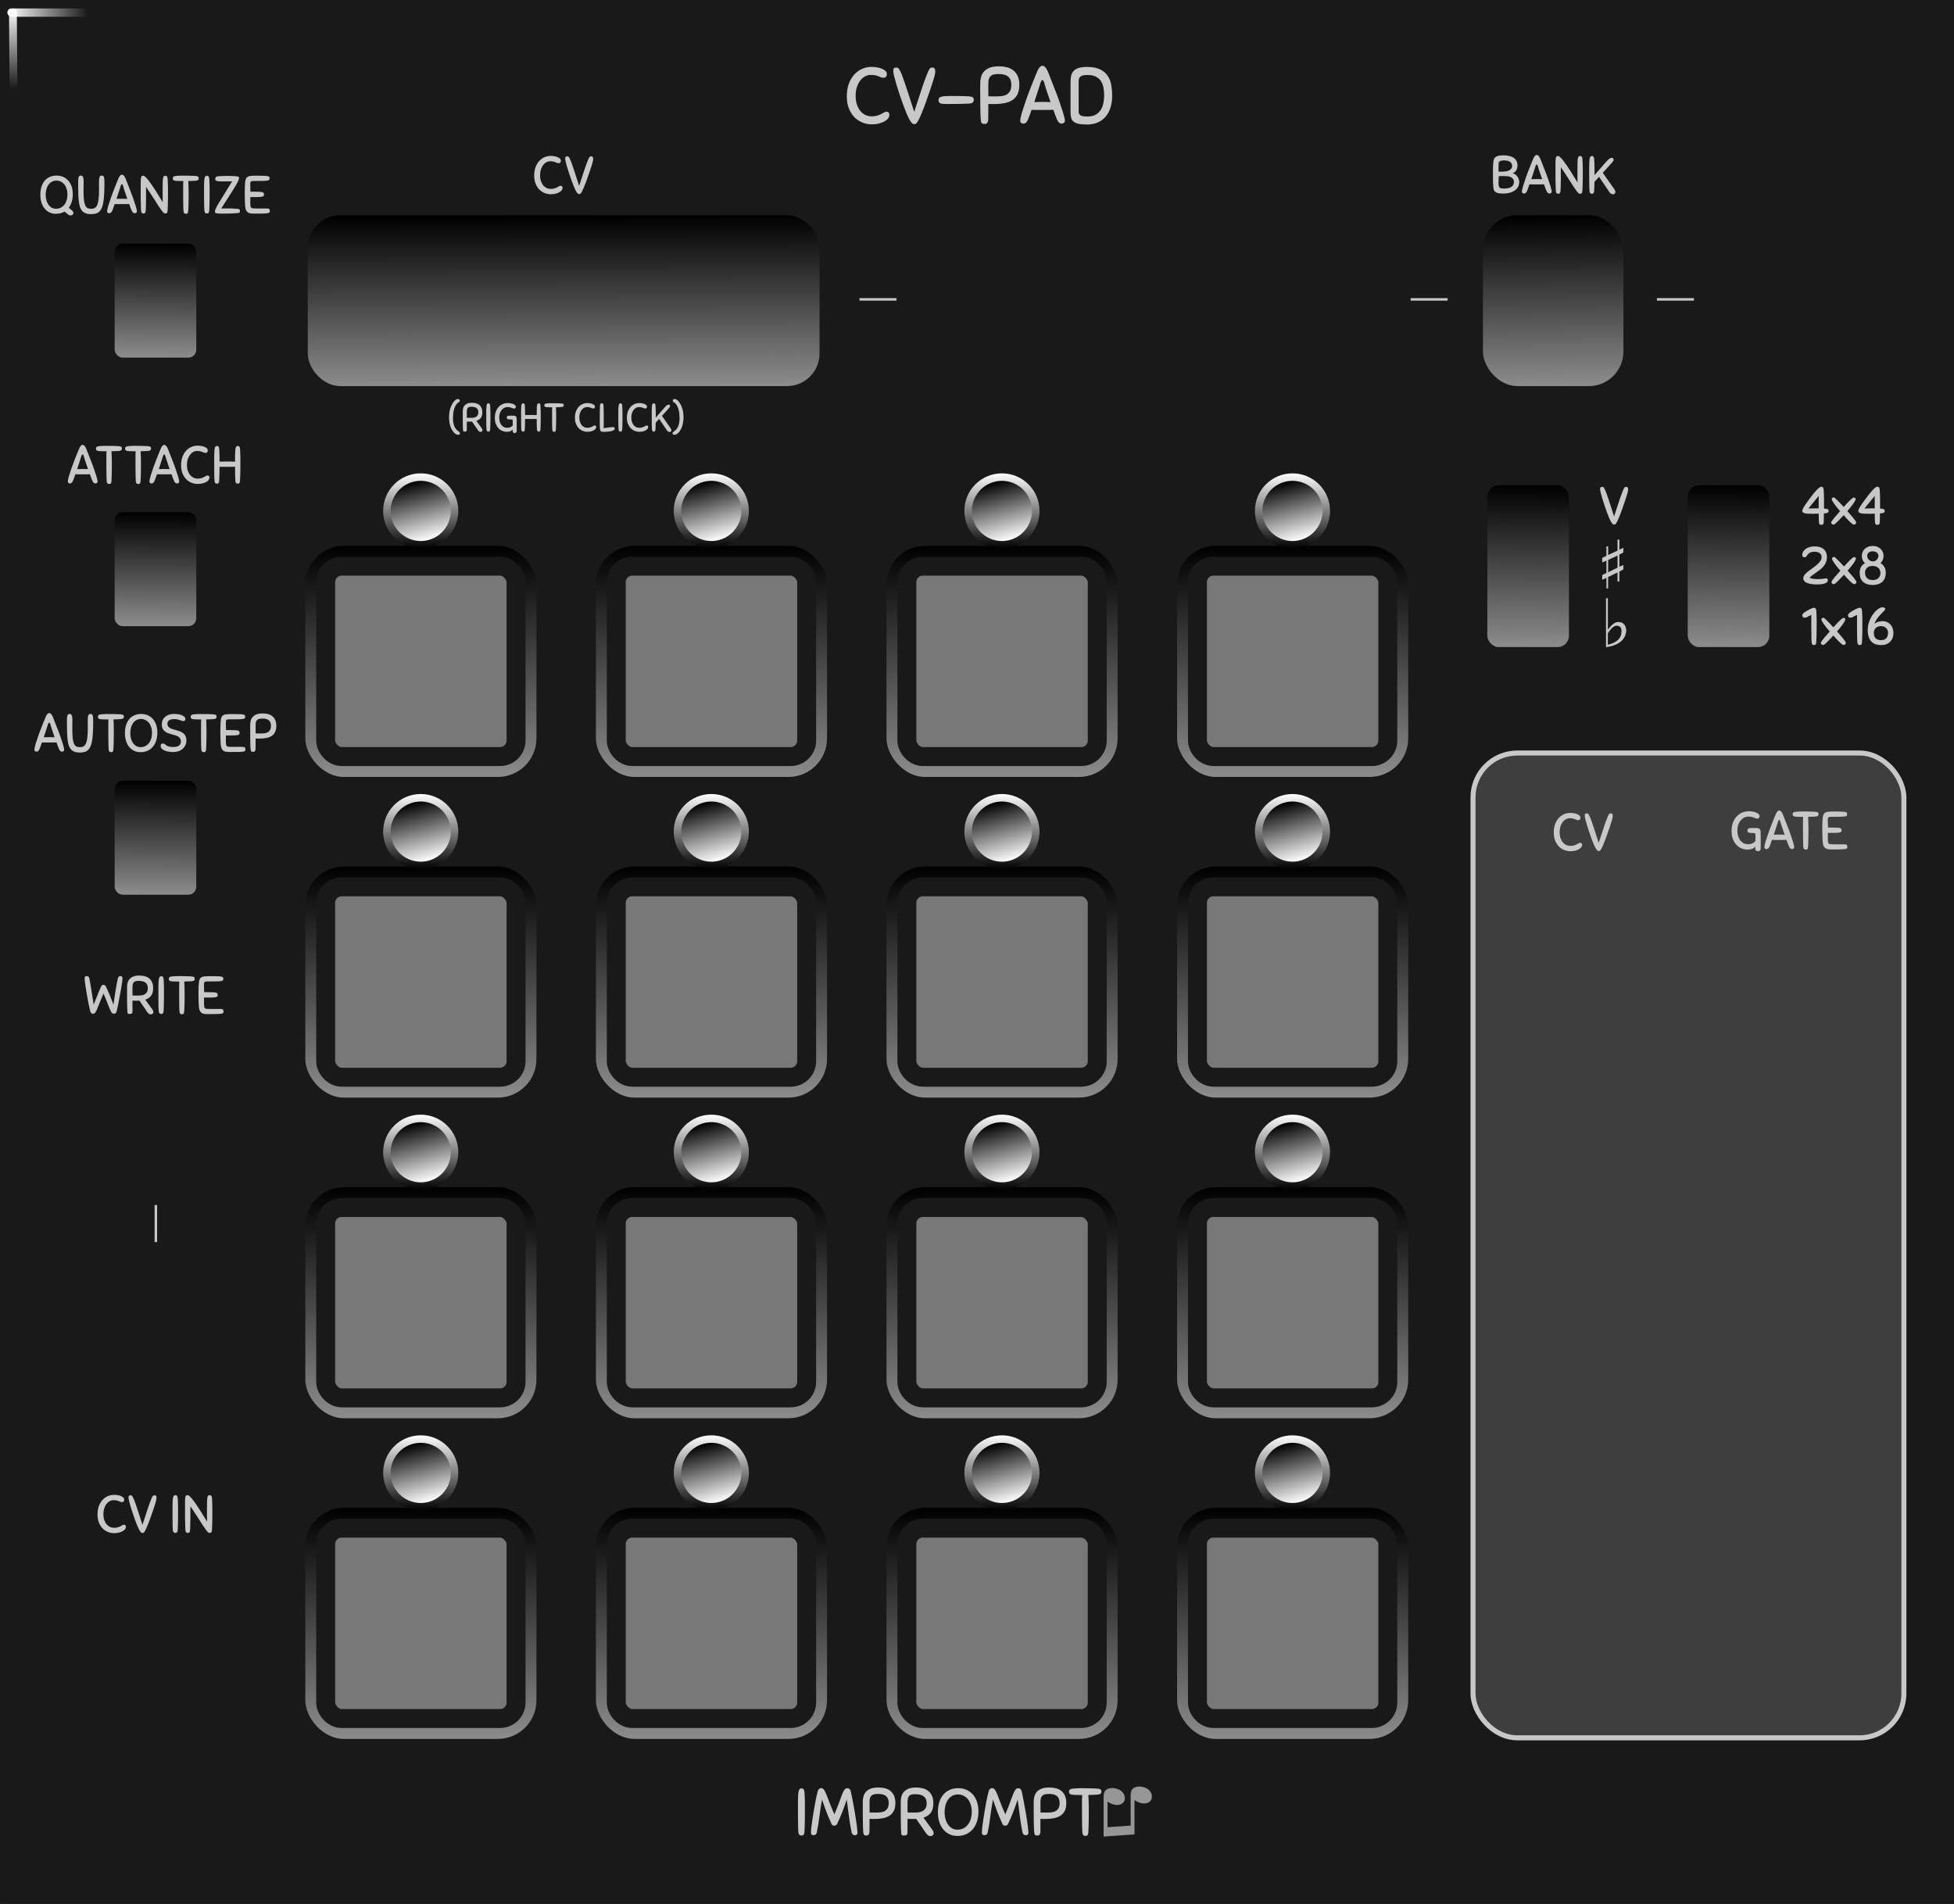 <svg xmlns="http://www.w3.org/2000/svg" xmlns:xlink="http://www.w3.org/1999/xlink" width="390" height="380" viewBox="0 0 103.187 100.542"><rect x="0" y="0" width="103.187" height="100.542" fill="#333333" stroke="none"/><defs><linearGradient xlink:href="#a" id="u" x1="26.759" y1="162" x2="30.999" y2="162" gradientUnits="userSpaceOnUse" gradientTransform="matrix(1 0 0 .564 0 70.452)"/><linearGradient id="a"><stop offset="0" stop-color="#fff"/><stop offset="1" stop-color="#fff" stop-opacity="0"/></linearGradient><linearGradient xlink:href="#b" id="v" x1="26.759" y1="162" x2="30.999" y2="162" gradientUnits="userSpaceOnUse" gradientTransform="matrix(1 0 0 .532 135.453 -112.052)"/><linearGradient id="b"><stop offset="0" stop-color="#fff" stop-opacity=".992"/><stop offset="1" stop-color="#fff" stop-opacity="0"/></linearGradient><linearGradient gradientTransform="matrix(.905 0 0 .224 -19.135 -9.136)" xlink:href="#c" id="e" x1="38.979" y1="169.509" x2="38.979" y2="224.012" gradientUnits="userSpaceOnUse"/><linearGradient id="c"><stop offset="0"/><stop offset="1" stop-color="#8c8c8c"/></linearGradient><linearGradient gradientTransform="matrix(.905 0 0 .224 -19.135 7.798)" xlink:href="#c" id="f" x1="38.979" y1="169.509" x2="38.979" y2="224.012" gradientUnits="userSpaceOnUse"/><linearGradient gradientTransform="matrix(.905 0 0 .224 -19.135 24.732)" xlink:href="#c" id="g" x1="38.979" y1="169.509" x2="38.979" y2="224.012" gradientUnits="userSpaceOnUse"/><linearGradient gradientTransform="matrix(.905 0 0 .224 -19.135 41.665)" xlink:href="#c" id="h" x1="38.979" y1="169.509" x2="38.979" y2="224.012" gradientUnits="userSpaceOnUse"/><linearGradient gradientTransform="matrix(.905 0 0 .224 -3.79 -9.136)" xlink:href="#c" id="i" x1="38.979" y1="169.509" x2="38.979" y2="224.012" gradientUnits="userSpaceOnUse"/><linearGradient gradientTransform="matrix(.905 0 0 .224 -3.79 7.798)" xlink:href="#c" id="j" x1="38.979" y1="169.509" x2="38.979" y2="224.012" gradientUnits="userSpaceOnUse"/><linearGradient gradientTransform="matrix(.905 0 0 .224 -3.79 24.732)" xlink:href="#c" id="k" x1="38.979" y1="169.509" x2="38.979" y2="224.012" gradientUnits="userSpaceOnUse"/><linearGradient gradientTransform="matrix(.905 0 0 .224 -3.79 41.665)" xlink:href="#c" id="l" x1="38.979" y1="169.509" x2="38.979" y2="224.012" gradientUnits="userSpaceOnUse"/><linearGradient xlink:href="#c" id="m" gradientUnits="userSpaceOnUse" gradientTransform="matrix(.905 0 0 .224 11.556 -9.136)" x1="38.979" y1="169.509" x2="38.979" y2="224.012"/><linearGradient xlink:href="#c" id="n" gradientUnits="userSpaceOnUse" gradientTransform="matrix(.905 0 0 .224 11.556 7.798)" x1="38.979" y1="169.509" x2="38.979" y2="224.012"/><linearGradient xlink:href="#c" id="o" gradientUnits="userSpaceOnUse" gradientTransform="matrix(.905 0 0 .224 11.556 24.732)" x1="38.979" y1="169.509" x2="38.979" y2="224.012"/><linearGradient xlink:href="#c" id="p" gradientUnits="userSpaceOnUse" gradientTransform="matrix(.905 0 0 .224 11.556 41.665)" x1="38.979" y1="169.509" x2="38.979" y2="224.012"/><linearGradient xlink:href="#c" id="q" gradientUnits="userSpaceOnUse" gradientTransform="matrix(.905 0 0 .224 26.901 -9.136)" x1="38.979" y1="169.509" x2="38.979" y2="224.012"/><linearGradient xlink:href="#c" id="r" gradientUnits="userSpaceOnUse" gradientTransform="matrix(.905 0 0 .224 26.901 7.798)" x1="38.979" y1="169.509" x2="38.979" y2="224.012"/><linearGradient xlink:href="#c" id="s" gradientUnits="userSpaceOnUse" gradientTransform="matrix(.905 0 0 .224 26.901 24.732)" x1="38.979" y1="169.509" x2="38.979" y2="224.012"/><linearGradient xlink:href="#c" id="t" gradientUnits="userSpaceOnUse" gradientTransform="matrix(.905 0 0 .224 26.901 41.665)" x1="38.979" y1="169.509" x2="38.979" y2="224.012"/><linearGradient xlink:href="#d" id="w" gradientUnits="userSpaceOnUse" gradientTransform="translate(32.958 -15.82) scale(1.258)" x1="24.039" y1="62.948" x2="24.039" y2="59.622"/><linearGradient id="d"><stop offset="0"/><stop offset="1" stop-color="#fff"/></linearGradient><linearGradient xlink:href="#d" id="x" gradientUnits="userSpaceOnUse" gradientTransform="translate(-69.402 -137.27) scale(1.007)" x1="24.039" y1="62.948" x2="24.039" y2="59.622"/><linearGradient xlink:href="#d" id="z" gradientUnits="userSpaceOnUse" gradientTransform="translate(-69.402 -137.27) scale(1.007)" x1="24.039" y1="62.948" x2="24.039" y2="59.622"/><linearGradient xlink:href="#d" id="y" gradientUnits="userSpaceOnUse" gradientTransform="translate(32.958 -15.82) scale(1.258)" x1="24.039" y1="62.948" x2="24.039" y2="59.622"/><linearGradient xlink:href="#d" id="D" gradientUnits="userSpaceOnUse" gradientTransform="translate(-69.402 -137.27) scale(1.007)" x1="24.039" y1="62.948" x2="24.039" y2="59.622"/><linearGradient xlink:href="#d" id="A" gradientUnits="userSpaceOnUse" gradientTransform="translate(32.958 -15.82) scale(1.258)" x1="24.039" y1="62.948" x2="24.039" y2="59.622"/><linearGradient xlink:href="#d" id="B" gradientUnits="userSpaceOnUse" gradientTransform="translate(-69.402 -137.27) scale(1.007)" x1="24.039" y1="62.948" x2="24.039" y2="59.622"/><linearGradient xlink:href="#d" id="C" gradientUnits="userSpaceOnUse" gradientTransform="translate(32.958 -15.82) scale(1.258)" x1="24.039" y1="62.948" x2="24.039" y2="59.622"/><linearGradient xlink:href="#d" id="L" gradientUnits="userSpaceOnUse" gradientTransform="translate(-69.402 -137.27) scale(1.007)" x1="24.039" y1="62.948" x2="24.039" y2="59.622"/><linearGradient xlink:href="#d" id="E" gradientUnits="userSpaceOnUse" gradientTransform="translate(32.958 -15.82) scale(1.258)" x1="24.039" y1="62.948" x2="24.039" y2="59.622"/><linearGradient xlink:href="#d" id="F" gradientUnits="userSpaceOnUse" gradientTransform="translate(-69.402 -137.27) scale(1.007)" x1="24.039" y1="62.948" x2="24.039" y2="59.622"/><linearGradient xlink:href="#d" id="G" gradientUnits="userSpaceOnUse" gradientTransform="translate(32.958 -15.82) scale(1.258)" x1="24.039" y1="62.948" x2="24.039" y2="59.622"/><linearGradient xlink:href="#d" id="H" gradientUnits="userSpaceOnUse" gradientTransform="translate(-69.402 -137.27) scale(1.007)" x1="24.039" y1="62.948" x2="24.039" y2="59.622"/><linearGradient xlink:href="#d" id="I" gradientUnits="userSpaceOnUse" gradientTransform="translate(32.958 -15.82) scale(1.258)" x1="24.039" y1="62.948" x2="24.039" y2="59.622"/><linearGradient xlink:href="#d" id="J" gradientUnits="userSpaceOnUse" gradientTransform="translate(-69.402 -137.27) scale(1.007)" x1="24.039" y1="62.948" x2="24.039" y2="59.622"/><linearGradient xlink:href="#d" id="K" gradientUnits="userSpaceOnUse" gradientTransform="translate(32.958 -15.82) scale(1.258)" x1="24.039" y1="62.948" x2="24.039" y2="59.622"/><linearGradient xlink:href="#d" id="ab" gradientUnits="userSpaceOnUse" gradientTransform="translate(-69.402 -137.27) scale(1.007)" x1="24.039" y1="62.948" x2="24.039" y2="59.622"/><linearGradient xlink:href="#d" id="M" gradientUnits="userSpaceOnUse" gradientTransform="translate(32.958 -15.82) scale(1.258)" x1="24.039" y1="62.948" x2="24.039" y2="59.622"/><linearGradient xlink:href="#d" id="N" gradientUnits="userSpaceOnUse" gradientTransform="translate(-69.402 -137.27) scale(1.007)" x1="24.039" y1="62.948" x2="24.039" y2="59.622"/><linearGradient xlink:href="#d" id="O" gradientUnits="userSpaceOnUse" gradientTransform="translate(32.958 -15.82) scale(1.258)" x1="24.039" y1="62.948" x2="24.039" y2="59.622"/><linearGradient xlink:href="#d" id="P" gradientUnits="userSpaceOnUse" gradientTransform="translate(-69.402 -137.27) scale(1.007)" x1="24.039" y1="62.948" x2="24.039" y2="59.622"/><linearGradient xlink:href="#d" id="Q" gradientUnits="userSpaceOnUse" gradientTransform="translate(32.958 -15.82) scale(1.258)" x1="24.039" y1="62.948" x2="24.039" y2="59.622"/><linearGradient xlink:href="#d" id="R" gradientUnits="userSpaceOnUse" gradientTransform="translate(-69.402 -137.27) scale(1.007)" x1="24.039" y1="62.948" x2="24.039" y2="59.622"/><linearGradient xlink:href="#d" id="S" gradientUnits="userSpaceOnUse" gradientTransform="translate(32.958 -15.82) scale(1.258)" x1="24.039" y1="62.948" x2="24.039" y2="59.622"/><linearGradient xlink:href="#d" id="T" gradientUnits="userSpaceOnUse" gradientTransform="translate(-69.402 -137.27) scale(1.007)" x1="24.039" y1="62.948" x2="24.039" y2="59.622"/><linearGradient xlink:href="#d" id="U" gradientUnits="userSpaceOnUse" gradientTransform="translate(32.958 -15.82) scale(1.258)" x1="24.039" y1="62.948" x2="24.039" y2="59.622"/><linearGradient xlink:href="#d" id="V" gradientUnits="userSpaceOnUse" gradientTransform="translate(-69.402 -137.27) scale(1.007)" x1="24.039" y1="62.948" x2="24.039" y2="59.622"/><linearGradient xlink:href="#d" id="W" gradientUnits="userSpaceOnUse" gradientTransform="translate(32.958 -15.82) scale(1.258)" x1="24.039" y1="62.948" x2="24.039" y2="59.622"/><linearGradient xlink:href="#d" id="X" gradientUnits="userSpaceOnUse" gradientTransform="translate(-69.402 -137.27) scale(1.007)" x1="24.039" y1="62.948" x2="24.039" y2="59.622"/><linearGradient xlink:href="#d" id="Y" gradientUnits="userSpaceOnUse" gradientTransform="translate(32.958 -15.82) scale(1.258)" x1="24.039" y1="62.948" x2="24.039" y2="59.622"/><linearGradient xlink:href="#d" id="Z" gradientUnits="userSpaceOnUse" gradientTransform="translate(-69.402 -137.27) scale(1.007)" x1="24.039" y1="62.948" x2="24.039" y2="59.622"/><linearGradient xlink:href="#d" id="aa" gradientUnits="userSpaceOnUse" gradientTransform="translate(32.958 -15.82) scale(1.258)" x1="24.039" y1="62.948" x2="24.039" y2="59.622"/><linearGradient gradientTransform="matrix(.275 0 0 1 58.611 -163.724)" xlink:href="#c" id="ac" x1="85.77" y1="175.086" x2="85.804" y2="184.113" gradientUnits="userSpaceOnUse"/><linearGradient xlink:href="#c" id="ad" x1="85.77" y1="175.086" x2="85.804" y2="184.113" gradientUnits="userSpaceOnUse" gradientTransform="translate(-55.513 -163.724)"/><linearGradient gradientTransform="matrix(1 0 0 .72 -74.568 6.833)" xlink:href="#c" id="ae" x1="82.856" y1="8.382" x2="82.757" y2="16.716" gradientUnits="userSpaceOnUse"/><linearGradient gradientTransform="matrix(1 0 0 .72 -74.568 21.015)" xlink:href="#c" id="af" x1="82.856" y1="8.382" x2="82.757" y2="16.716" gradientUnits="userSpaceOnUse"/><linearGradient gradientTransform="matrix(1 0 0 .72 -74.568 35.196)" xlink:href="#c" id="ag" x1="82.856" y1="8.382" x2="82.757" y2="16.716" gradientUnits="userSpaceOnUse"/><linearGradient gradientTransform="matrix(1 0 0 1.022 -2.08 17.063)" xlink:href="#c" id="ah" x1="82.856" y1="8.382" x2="82.757" y2="16.716" gradientUnits="userSpaceOnUse"/><linearGradient gradientTransform="matrix(1 0 0 1.022 8.503 17.063)" xlink:href="#c" id="ai" x1="82.856" y1="8.382" x2="82.757" y2="16.716" gradientUnits="userSpaceOnUse"/></defs><path d="M0 .001h103.188v100.541H0zm0 0" fill="#191919"/><g style="line-height:1.25"><path style="-inkscape-font-specification:'Arial, Normal';font-variant-ligatures:normal;font-variant-caps:normal;font-variant-numeric:normal;font-feature-settings:normal;text-align:start" d="M59.91 96.87l-1.63.115v-2.06q0-.23.064-.333.064-.104.22-.147.153-.043.348-.002.223.047.356.19.134.146.134.33 0 .186-.158.286-.158.103-.408.05-.082-.018-.143-.044-.064-.027-.205-.11v1.345l1.22-.085v-1.554q0-.225.064-.337.066-.11.226-.151.16-.04.348 0 .223.047.354.19.13.14.13.325 0 .195-.156.294-.156.1-.408.047-.16-.034-.356-.16z" font-size="3.528" aria-label="♫" font-weight="400" letter-spacing="0" word-spacing="0" font-family="Arial" fill="#969696"/></g><g style="line-height:1.25"><path d="M42.156 96.698q-.007-.127-.01-.265 0-.137-.004-.296-.003-.159-.003-.342v-.417q0-.25.003-.426.004-.18.02-.293.019-.113.054-.166.04-.053.103-.053.03 0 .06.007.028.007.049.032.02.02.035.067.018.042.02.113.009.127.012.225l.007.198q.004.095.004.201v.536q0 .145-.004.286l-.007.286-.01.303q-.004.085-.018.13-.014.047-.036.071-.02.025-.05.028-.027.007-.062.007-.064 0-.11-.042-.046-.046-.053-.19zm1.754-.381q-.162-.357-.29-.688-.123-.335-.21-.596-.082.437-.138.882-.053.444-.138.85-.021.092-.078.123-.056.028-.095.028-.063 0-.102-.038-.035-.04-.035-.1 0-.08.017-.246.02-.17.05-.381.03-.212.07-.445.039-.232.078-.448l.077-.395q.04-.176.067-.271.046-.163.187-.163.085 0 .145.085.06.081.127.254.07.17.166.43.099.262.254.614.15-.352.243-.61.095-.261.159-.43.067-.173.127-.254.06-.085.148-.085.08 0 .124.042.042.039.063.12.025.099.06.275.035.173.074.388.042.212.08.445.04.233.07.444.034.212.05.385.022.17.022.261 0 .056-.038.092-.04.031-.1.031-.038 0-.094-.028-.057-.032-.078-.123-.042-.201-.078-.417l-.063-.433-.057-.441q-.028-.223-.06-.441-.045.14-.105.31-.06.17-.127.342-.067.17-.138.335-.07.166-.138.3-.024.046-.067.07-.038.022-.08.022-.047 0-.09-.021-.038-.025-.06-.074zm2.005.377q0 .085-.018.13-.014.047-.038.071-.022.025-.053.029-.03.007-.057.007-.095 0-.127-.043-.028-.042-.04-.19-.006-.078-.01-.226l-.006-.353q0-.204-.004-.451v-.522q0-.131.032-.265t.12-.243q.092-.11.25-.177.163-.067.42-.067.18 0 .342.039.163.039.286.134.124.095.198.254.074.159.074.395 0 .247-.081.41-.082.162-.23.257-.148.095-.352.134-.205.039-.448.039h-.12q-.06 0-.134-.007zm1.016-1.485q0-.236-.134-.356-.13-.12-.437-.12-.117 0-.202.021-.08.018-.134.067-.053.046-.08.127-.025.081-.025.205v.275q0 .151.003.286.08.004.18.004h.19q.106 0 .22-.015.116-.014.207-.063.092-.053.152-.152.06-.102.06-.278zm1.45.84l-.101.007h-.222q-.06 0-.134-.007v.716q0 .113-.057.14-.053.026-.134.026-.042 0-.067-.007-.025-.004-.042-.018-.014-.018-.025-.05-.007-.031-.01-.088-.008-.063-.011-.183-.004-.123-.007-.318 0-.194-.004-.469v-.652q0-.145.036-.279.035-.138.127-.24.09-.106.246-.17.16-.063.403-.063.173 0 .335.039.166.039.293.134.127.095.204.258.078.162.078.405 0 .325-.141.505-.138.176-.381.25l.472.65q.064.084.064.172 0 .07-.05.11-.045.042-.116.042-.077 0-.134-.042-.056-.046-.106-.117zm.555-.822q0-.244-.148-.36-.145-.12-.462-.12-.117 0-.194.021-.078.018-.124.07-.046.054-.067.149-.017.091-.017.236v.24q0 .138.003.25.08.005.18.005h.19q.1 0 .209-.011.113-.014.208-.064.095-.052.159-.148.063-.099.063-.268zm1.609 1.725q-.211 0-.398-.085-.184-.085-.321-.243-.138-.163-.22-.395-.077-.233-.077-.53 0-.278.067-.511.07-.233.205-.402.138-.17.339-.261.2-.096.465-.096.216 0 .41.078.194.078.338.233.148.155.233.388.085.233.085.543 0 .258-.07.49-.068.233-.21.41-.137.173-.35.278-.21.103-.496.103zm.007-.332q.194 0 .34-.077.144-.082.239-.212t.14-.3q.047-.173.047-.353 0-.218-.06-.388-.056-.173-.155-.29-.1-.115-.23-.175-.13-.064-.278-.064-.177 0-.31.074-.131.074-.223.201-.088.127-.134.3-.046.17-.046.363 0 .209.053.381.053.17.14.29.093.12.216.187.124.063.26.063zm2.384-.303q-.162-.357-.29-.688-.123-.335-.211-.596-.08.437-.137.882-.053.444-.138.85-.021.092-.077.123-.057.028-.096.028-.063 0-.102-.038-.035-.04-.035-.1 0-.08.017-.246.02-.17.05-.381.03-.212.07-.445l.078-.448.077-.395q.04-.176.068-.271.045-.163.186-.163.085 0 .145.085.06.081.127.254.07.17.166.43.099.262.254.614.152-.352.243-.61.096-.261.16-.43.066-.173.126-.254.06-.085.148-.085.08 0 .124.042.042.039.063.12.025.099.06.275.035.173.074.388.043.212.08.445.04.233.072.444.032.212.05.385.02.17.02.261 0 .056-.038.092-.04.031-.1.031-.038 0-.094-.028-.057-.032-.078-.123-.042-.201-.078-.417l-.063-.433-.056-.441-.06-.441q-.046.14-.106.31-.06.17-.127.342-.067.17-.138.335-.07.166-.137.3-.025.046-.067.07-.04.022-.082.022-.045 0-.088-.021-.04-.025-.06-.074zm2.006.377q0 .085-.018.13-.015.047-.04.071-.02.025-.052.029-.028.007-.057.007-.095 0-.127-.043-.028-.042-.038-.19-.008-.078-.011-.226-.004-.148-.007-.353 0-.204-.004-.451v-.522q0-.131.032-.265t.12-.243q.092-.11.25-.177.163-.067.42-.067.18 0 .343.039.162.039.285.134.124.095.198.254.074.159.074.395 0 .247-.081.41-.081.162-.23.257-.148.095-.352.134-.205.039-.448.039h-.12q-.06 0-.134-.007zm1.015-1.485q0-.236-.134-.356-.13-.12-.437-.12-.117 0-.201.021-.082.018-.134.067-.053.046-.082.127-.024.081-.024.205v.275q0 .151.003.286.08.004.18.004h.19q.106 0 .22-.015.116-.014.207-.063.092-.053.152-.152.06-.102.06-.278zm1.975-.437q-.1.007-.212.01l-.244.007.007.18.007.166q.004.085.004.176.003.092.003.205v.307q0 .144-.003.293l-.007.292-.01.307q-.004.085-.018.13-.011.047-.032.072-.021.024-.05.028-.028.007-.063.007-.064 0-.11-.043-.042-.045-.05-.19-.006-.127-.01-.268 0-.141-.003-.304-.003-.162-.003-.349v-.758q.003-.145.01-.25h-.145q-.148 0-.254-.005-.102-.004-.17-.017-.066-.018-.098-.053-.028-.036-.028-.1 0-.03.007-.055.007-.029.032-.05.025-.025.067-.039.046-.014.116-.02l.12-.008.106-.007q.053-.004.11-.004h.13q.208 0 .392.004.187.004.395.014.084.007.13.021.046.011.07.032.026.021.03.05.006.028.006.063 0 .064-.046.106-.042.042-.187.05z" style="-inkscape-font-specification:'Sniglet, Normal';font-variant-ligatures:normal;font-variant-caps:normal;font-variant-numeric:normal;font-feature-settings:normal;text-align:start" aria-label="IMPROMPT" font-size="3.528" font-weight="400" letter-spacing="0" word-spacing="0" font-family="Sniglet" fill="#c8c8c8"/></g><rect rx="2.34" ry="2.34" y="39.765" x="77.787" height="52.005" width="22.754" fill="#3e3e3e" stroke="#c8c8c8" stroke-width=".265" paint-order="stroke markers fill"/><rect ry="2.037" rx="2.037" y="28.823" x="16.123" height="12.205" width="12.205" fill="url(#e)"/><rect ry="2.037" rx="2.037" y="45.756" x="16.123" height="12.205" width="12.205" fill="url(#f)"/><rect ry="2.037" rx="2.037" y="62.69" x="16.123" height="12.205" width="12.205" fill="url(#g)"/><rect ry="2.037" rx="2.037" y="79.623" x="16.123" height="12.205" width="12.205" fill="url(#h)"/><rect ry="2.037" rx="2.037" y="28.823" x="31.469" height="12.205" width="12.205" fill="url(#i)"/><rect ry="2.037" rx="2.037" y="45.756" x="31.469" height="12.205" width="12.205" fill="url(#j)"/><rect ry="2.037" rx="2.037" y="62.69" x="31.469" height="12.205" width="12.205" fill="url(#k)"/><rect ry="2.037" rx="2.037" y="79.623" x="31.469" height="12.205" width="12.205" fill="url(#l)"/><rect ry=".845" rx=".845" y="29.898" x="17.198" height="10.054" width="10.054" fill="#787878" stroke="#191919" paint-order="stroke markers fill"/><g style="line-height:1.25"><path d="M46.035 3.532q.14 0 .279.026.144.02.258.072.115.046.187.118.076.068.076.161 0 .097-.051.148-.05.05-.127.05-.072 0-.127-.02-.055-.026-.127-.055-.068-.03-.165-.051-.098-.025-.258-.025-.161 0-.31.084-.143.08-.253.229-.106.144-.17.343-.063.199-.063.432 0 .287.072.495.076.207.194.343.119.13.267.199.153.063.305.063.182 0 .305-.038t.207-.085q.09-.046.153-.084.063-.038.122-.038.072 0 .115.042.042.038.042.14 0 .084-.068.173-.063.085-.19.157-.123.068-.297.114-.173.043-.39.043-.236 0-.473-.094-.233-.093-.42-.275-.181-.186-.296-.461-.114-.28-.114-.648t.102-.656q.106-.288.283-.487.182-.203.42-.309.24-.106.512-.106zm2.46 2.828q-.054.102-.101.148-.042.047-.11.047t-.118-.047q-.051-.046-.11-.144-.077-.127-.174-.351-.093-.224-.19-.487-.098-.267-.191-.55-.093-.284-.17-.534-.071-.25-.118-.436-.042-.19-.042-.27 0-.085.034-.128.034-.042.13-.042.056 0 .094.03.042.025.106.152.05.097.11.254t.123.347q.067.19.135.402l.136.415.127.398q.059.19.11.343.05-.157.114-.347l.13-.398.137-.415q.067-.211.135-.398l.127-.343q.06-.156.106-.258.06-.123.102-.152.046-.03.093-.03.097 0 .13.05.039.047.039.14 0 .085-.025.204-.026.118-.09.317-.06.195-.16.487l-.25.716q-.038.114-.09.237-.045.122-.096.24-.047.115-.093.221-.047.106-.09.182zm2.649-.889q-.195.009-.45.017-.253.004-.6.004-.144 0-.246-.004-.101-.004-.165-.021-.063-.021-.093-.064-.03-.042-.03-.118 0-.038.009-.068.008-.034.038-.06.03-.025.08-.042.055-.02.14-.03.064-.003.11-.008.05-.004.097-.004.047-.004.098-.004h.127q.228 0 .44.004.212 0 .44.013.102.008.157.025.055.013.085.038.03.026.034.06.008.033.008.076 0 .076-.055.127-.05.05-.224.06zm1.043.792q0 .101-.021.156-.017.055-.047.085-.025.03-.063.034-.034.008-.068.008-.114 0-.152-.05-.034-.051-.047-.23-.008-.092-.013-.27l-.008-.423q0-.246-.004-.542v-.627q0-.156.038-.317t.144-.292q.11-.132.3-.212.195-.08.504-.08.216 0 .41.046.195.047.344.161.148.114.237.305.088.19.088.474 0 .296-.097.491t-.275.309q-.178.114-.423.16-.246.047-.538.047h-.144q-.072 0-.16-.008zm1.22-1.783q0-.283-.162-.427-.156-.144-.525-.144-.14 0-.241.025-.097.022-.16.08-.064.056-.098.153-.03.098-.03.246v.33q0 .182.004.343.098.004.216.004h.229q.127 0 .262-.017.14-.017.25-.076.11-.064.182-.182.072-.123.072-.335zm2.412 1.834q-.042-.102-.093-.233-.046-.136-.101-.284l-.267.009h-.614q-.148 0-.27-.005l-.098.28q-.047.13-.09.233-.084.215-.245.215-.06 0-.114-.038-.05-.038-.05-.11 0-.072.025-.186.025-.119.063-.25.043-.135.09-.275.046-.144.088-.267.042-.135.119-.343l.169-.44q.089-.228.178-.449.089-.224.16-.389.017-.042.043-.093.025-.055.06-.102.037-.046.08-.08.046-.034.1-.034.056 0 .103.038.046.034.08.085.038.05.064.106.03.055.046.097.068.17.153.39.089.22.173.444.09.224.165.427.077.204.123.343.038.123.085.263.05.14.093.275.042.135.068.254.03.114.03.186t-.056.11q-.05.038-.11.038-.076 0-.14-.05-.063-.055-.11-.165zm-.75-.932q.103 0 .204.004.102 0 .204.005l-.102-.297-.097-.283-.08-.25-.06-.208q-.017-.055-.038-.088-.021-.034-.055-.034t-.055.038q-.021.034-.038.089-.051.173-.144.453l-.19.58q.113-.005.228-.005.114-.004.224-.004zm2.333-1.846q.436 0 .699.132.262.13.402.347.14.216.182.49.047.276.047.56 0 .309-.08.584-.077.275-.242.482-.161.204-.415.326-.254.119-.605.119-.28 0-.45-.042-.164-.038-.257-.119-.09-.08-.12-.203-.03-.123-.03-.288V4.332q0-.182.03-.33.035-.148.128-.25.093-.105.263-.16.173-.056.448-.056zm.017 2.617q.263 0 .432-.093.174-.098.275-.254.102-.157.14-.356.042-.2.042-.406 0-.191-.03-.381-.03-.195-.122-.352-.093-.156-.267-.254-.174-.097-.461-.097-.263 0-.364.076-.102.076-.102.233V5.89q0 .131.093.2.097.063.364.063z" style="-inkscape-font-specification:'Sniglet, Normal';font-variant-ligatures:normal;font-variant-caps:normal;font-variant-numeric:normal;font-feature-settings:normal;text-align:start" aria-label="CV-PAD" font-weight="400" font-size="4.233" letter-spacing="0" word-spacing="0" font-family="Sniglet" fill="#c8c8c8"/></g><rect ry=".845" rx=".845" y="46.832" x="17.198" height="10.054" width="10.054" fill="#787878" stroke="#191919" paint-order="stroke markers fill"/><rect ry=".845" rx=".845" y="63.765" x="17.198" height="10.054" width="10.054" fill="#787878" stroke="#191919" paint-order="stroke markers fill"/><rect ry=".845" rx=".845" y="80.698" x="17.198" height="10.054" width="10.054" fill="#787878" stroke="#191919" paint-order="stroke markers fill"/><rect ry=".845" rx=".845" y="29.898" x="32.544" height="10.054" width="10.054" fill="#787878" stroke="#191919" paint-order="stroke markers fill"/><rect ry=".845" rx=".845" y="46.832" x="32.544" height="10.054" width="10.054" fill="#787878" stroke="#191919" paint-order="stroke markers fill"/><rect ry=".845" rx=".845" y="63.765" x="32.544" height="10.054" width="10.054" fill="#787878" stroke="#191919" paint-order="stroke markers fill"/><rect ry=".845" rx=".845" y="80.698" x="32.544" height="10.054" width="10.054" fill="#787878" stroke="#191919" paint-order="stroke markers fill"/><rect ry="2.037" rx="2.037" y="28.823" x="46.814" height="12.205" width="12.205" fill="url(#m)"/><rect ry="2.037" rx="2.037" y="45.756" x="46.814" height="12.205" width="12.205" fill="url(#n)"/><rect ry="2.037" rx="2.037" y="62.69" x="46.814" height="12.205" width="12.205" fill="url(#o)"/><rect ry="2.037" rx="2.037" y="79.623" x="46.814" height="12.205" width="12.205" fill="url(#p)"/><rect ry="2.037" rx="2.037" y="28.823" x="62.16" height="12.205" width="12.205" fill="url(#q)"/><rect ry="2.037" rx="2.037" y="45.756" x="62.16" height="12.205" width="12.205" fill="url(#r)"/><rect ry="2.037" rx="2.037" y="62.69" x="62.16" height="12.205" width="12.205" fill="url(#s)"/><rect ry="2.037" rx="2.037" y="79.623" x="62.16" height="12.205" width="12.205" fill="url(#t)"/><rect ry=".845" rx=".845" y="29.898" x="47.89" height="10.054" width="10.054" fill="#787878" stroke="#191919" paint-order="stroke markers fill"/><rect ry=".845" rx=".845" y="46.832" x="47.89" height="10.054" width="10.054" fill="#787878" stroke="#191919" paint-order="stroke markers fill"/><rect ry=".845" rx=".845" y="63.765" x="47.89" height="10.054" width="10.054" fill="#787878" stroke="#191919" paint-order="stroke markers fill"/><rect ry=".845" rx=".845" y="80.698" x="47.89" height="10.054" width="10.054" fill="#787878" stroke="#191919" paint-order="stroke markers fill"/><rect ry=".845" rx=".845" y="29.898" x="63.235" height="10.054" width="10.054" fill="#787878" stroke="#191919" paint-order="stroke markers fill"/><rect ry=".845" rx=".845" y="46.832" x="63.235" height="10.054" width="10.054" fill="#787878" stroke="#191919" paint-order="stroke markers fill"/><rect ry=".845" rx=".845" y="63.765" x="63.235" height="10.054" width="10.054" fill="#787878" stroke="#191919" paint-order="stroke markers fill"/><rect ry=".845" rx=".845" y="80.698" x="63.235" height="10.054" width="10.054" fill="#787878" stroke="#191919" paint-order="stroke markers fill"/><g style="line-height:1.25"><path d="M82.93 42.928q.092 0 .185.017.096.014.173.048.076.03.124.079.05.045.05.107 0 .065-.033.099-.034.034-.085.034-.048 0-.085-.015l-.084-.036q-.046-.02-.11-.034-.065-.017-.173-.017-.107 0-.206.056-.096.054-.17.153-.07.096-.112.228-.042.133-.042.288 0 .192.048.33.05.139.13.23.08.087.177.132.102.042.204.042.12 0 .203-.025.082-.026.138-.057.06-.03.102-.056.042-.026.082-.026.048 0 .076.029.028.025.028.093 0 .056-.045.115-.043.057-.127.105-.082.045-.198.076-.116.028-.26.028-.158 0-.316-.062-.155-.062-.28-.183-.12-.124-.197-.308-.076-.186-.076-.432 0-.245.068-.437.07-.192.19-.325.12-.135.278-.206.16-.07.342-.07zm1.641 1.885q-.037.068-.068.099-.028.03-.073.03-.046 0-.08-.03-.033-.031-.073-.096-.05-.085-.116-.234-.062-.15-.127-.325-.064-.178-.127-.367-.062-.189-.112-.355-.048-.167-.08-.291-.028-.127-.028-.18 0-.057.023-.085.023-.029.087-.029.037 0 .063.02.028.017.07.102.034.065.073.169.04.104.082.231.046.127.09.269l.09.276q.046.138.086.265l.073.229.076-.231.088-.266.09-.276q.045-.141.09-.266l.085-.228q.04-.105.07-.172.04-.082.068-.102.03-.02.062-.02.065 0 .088.034.025.031.025.093 0 .057-.017.136-.016.079-.06.211-.04.13-.106.325l-.167.477q-.025.076-.06.158-.03.082-.064.16-.03.077-.062.148-.03.07-.06.121z" style="-inkscape-font-specification:'Sniglet, Normal';font-variant-ligatures:normal;font-variant-caps:normal;font-variant-numeric:normal;font-feature-settings:normal;text-align:start" aria-label="CV" font-weight="400" font-size="2.822" letter-spacing="0" word-spacing="0" font-family="Sniglet" fill="#c8c8c8"/></g><g style="line-height:1.25"><path d="M92.358 42.84q.093 0 .192.017.1.017.18.051.082.031.136.079.054.048.054.11 0 .065-.034.099t-.085.034q-.048 0-.09-.017l-.09-.037q-.05-.02-.122-.037-.07-.016-.178-.016-.118 0-.223.056-.1.054-.18.152-.08.096-.125.229t-.045.288q0 .189.048.327.048.139.125.229.08.09.175.135.098.043.197.043.16 0 .254-.046.096-.048.152-.12.003-.06.003-.142v-.178q0-.037-.006-.056-.006-.023-.028-.034-.022-.011-.067-.014-.043-.003-.116-.003-.09 0-.147-.023-.056-.025-.056-.104 0-.056.028-.09.03-.037.124-.043h.054q.04-.002.082-.002h.155q.084 0 .135.016.05.015.09.068.02.028.023.099.006.07.006.164v.728q0 .076-.042.113-.04.036-.093.036-.065 0-.108-.034-.04-.03-.04-.101v-.11q-.072.085-.174.121-.1.037-.25.037-.156 0-.306-.062t-.265-.184q-.116-.124-.19-.307-.07-.187-.07-.432 0-.246.07-.438.074-.191.198-.324.124-.136.29-.206.167-.07.36-.07zm2.113 1.854q-.028-.067-.062-.155-.03-.09-.068-.189l-.177.006h-.41q-.098 0-.18-.003l-.065.186q-.03.088-.06.155-.056.144-.163.144-.04 0-.076-.025-.034-.025-.034-.073 0-.048.017-.125.017-.079.042-.166.028-.09.06-.184.03-.095.06-.177.027-.09.078-.229l.112-.293.12-.3q.06-.15.106-.26l.028-.061q.017-.037.04-.068.025-.031.054-.054.03-.022.067-.022.037 0 .068.025.03.023.054.057.025.033.042.07.02.037.03.065.046.113.102.26.06.146.116.296.06.15.11.285.05.136.082.229l.057.175q.033.093.062.183.028.09.045.17.02.076.02.124t-.037.073q-.034.025-.073.025-.05 0-.094-.033-.042-.037-.073-.11zm-.5-.62l.136.002q.068 0 .136.003l-.068-.197-.065-.19q-.028-.09-.054-.166l-.04-.138q-.01-.037-.025-.06-.014-.022-.036-.022-.023 0-.037.025-.014.023-.025.06-.034.115-.096.302l-.127.386q.076-.003.152-.003l.15-.002zm1.876-.951q-.08.005-.17.008l-.194.006.006.144.006.132q.003.068.003.141.003.074.003.164v.246q0 .115-.003.234l-.006.234-.008.246q-.003.067-.014.104-.008.037-.025.056-.017.02-.04.023-.022.006-.05.006-.05 0-.088-.034-.034-.037-.04-.153-.006-.101-.008-.214 0-.113-.003-.243t-.003-.28v-.606q.003-.116.008-.2h-.115q-.12 0-.204-.003-.08-.003-.135-.014-.054-.014-.08-.043-.022-.028-.022-.079 0-.025.006-.045.006-.022.026-.04.02-.02.053-.03.037-.012.094-.017l.096-.006.084-.006q.043-.002.088-.002h.104q.167 0 .313.002.15.003.316.012.068.005.105.017.037.008.056.025.02.017.023.04.006.022.006.05 0 .051-.037.085-.034.034-.15.04zm.402 1.287q-.006-.09-.01-.246-.007-.155-.007-.319v-.192l.006-.206q.006-.209.025-.327.023-.119.085-.178.065-.06.18-.073.116-.015.308-.015h.06q.06 0 .14.003.082 0 .17.003l.15.006q.062.005.098.017.04.008.06.025.02.014.025.037.006.02.006.045 0 .065-.037.096-.036.028-.15.036-.056.006-.166.009h-.22q-.113 0-.203.003h-.113q-.073.003-.104.034-.03.028-.03.138l.004.124q.006.096.006.271h.235q.15 0 .242.006.096.002.147.017.054.014.073.045.02.03.02.082 0 .025-.006.048-.003.02-.022.036-.02.014-.057.026-.036.008-.104.014l-.155.008h-.38v.345l.007.095q.003.046.012.077.01.03.036.05.03.02.08.029.053.008.14.008h.607q.1 0 .125.037.025.037.025.099 0 .05-.023.079-.022.025-.11.036-.084.014-.257.017-.17.003-.468.003-.127 0-.21-.022-.08-.023-.132-.077-.05-.053-.076-.138-.022-.087-.03-.212z" style="-inkscape-font-specification:'Sniglet, Normal';font-variant-ligatures:normal;font-variant-caps:normal;font-variant-numeric:normal;font-feature-settings:normal;text-align:start" aria-label="GATE" font-weight="400" font-size="2.822" letter-spacing="0" word-spacing="0" font-family="Sniglet" fill="#c8c8c8"/></g><g style="line-height:1.25"><path d="M79.357 10.22q-.16 0-.255-.025-.096-.025-.15-.07-.05-.048-.07-.116-.017-.068-.025-.152-.01-.1-.014-.26-.003-.164-.003-.34V9.08q.003-.095.003-.186l.005-.172q.003-.08.01-.135.007-.088.027-.158.02-.071.074-.122.056-.05.155-.076.1-.028.268-.028.378 0 .564.14.19.14.19.396 0 .133-.06.246-.056.112-.197.169.08.014.143.06.065.044.11.11.05.06.07.14.027.076.027.156 0 .1-.043.208-.042.105-.144.192-.1.088-.27.144-.167.057-.416.057zm.59-.61q0-.101-.05-.163-.044-.062-.117-.093-.074-.034-.164-.045-.09-.011-.18-.011h-.147q-.076 0-.14.003l-.007.12-.006.12v.152q0 .076.012.127.01.05.042.082.03.03.087.045.06.01.15.01.248 0 .384-.086.135-.088.135-.26zm-.523-1.14q-.093 0-.152.018-.057.014-.088.04-.028.025-.04.06-.008.038-.008.08v.396q.04.002.082.002h.085q.1 0 .197-.014.1-.014.178-.048.08-.034.127-.093.048-.06.048-.152 0-.127-.104-.206-.102-.082-.325-.082zm2.24 1.607l-.06-.156q-.03-.09-.069-.19l-.178.007h-.41q-.098 0-.18-.003l-.064.186q-.03.088-.06.156-.056.144-.163.144-.04 0-.076-.026-.034-.025-.034-.073 0-.048.017-.124.017-.08.042-.167.028-.09.06-.183.03-.096.06-.178.027-.09.078-.23l.112-.292.12-.3q.06-.15.106-.26.01-.027.028-.061.017-.037.04-.068.025-.03.054-.053.03-.023.067-.023.037 0 .068.025.03.023.054.057.025.034.042.07.02.037.03.065l.103.26q.06.147.115.296.06.15.11.285.05.136.082.229l.057.175q.034.093.062.183.028.09.045.17.02.076.02.124t-.037.073q-.034.026-.073.026-.05 0-.094-.034-.042-.037-.073-.11zm-.5-.621q.07 0 .137.003l.136.002-.068-.197-.065-.19q-.028-.09-.054-.166l-.04-.138q-.01-.037-.025-.06-.014-.022-.036-.022-.023 0-.037.026-.014.022-.025.059-.034.116-.096.302l-.127.386.152-.002q.076-.003.15-.003zm2.095.632q-.09-.124-.172-.246l-.172-.27q-.09-.147-.21-.325-.115-.18-.28-.42v.69l-.007.272q-.002.127-.008.254-.003.068-.014.104-.01.037-.026.057-.017.02-.04.022-.02.006-.047.006-.05 0-.085-.034-.034-.037-.04-.152-.013-.31-.016-.621v-.647q0-.19.003-.296.005-.107.02-.16.016-.054.042-.068.028-.015.073-.015t.12.07q.072.069.16.18.087.114.186.26.1.148.2.303t.19.308l.17.276q-.004-.132-.004-.29V8.99q0-.223.003-.367.002-.147.014-.231.014-.085.042-.12.028-.033.08-.033.047 0 .084.03.036.033.042.145.006.102.008.18l.006.159q.003.076.003.16v.43q0 .116-.003.229l-.006.228q-.002.116-.008.243-.003.068-.014.104-.01.037-.026.057-.016.02-.04.022-.02.006-.047.006-.048 0-.082-.028-.034-.03-.1-.116zm.678-.042q-.006-.102-.01-.212l-.002-.237q-.003-.127-.003-.274V8.99q0-.2.003-.341.003-.144.014-.235.014-.09.042-.132.03-.043.08-.043.047 0 .084.03.037.033.042.145l.01.18.005.159q.002.076.002.16v.335l.604-.691q.12-.136.184-.178.065-.045.113-.045.056 0 .08.028.03.028.03.07 0 .017-.006.034-.005.017-.025.048-.017.028-.054.074l-.1.11-.39.426.617.88q.023.03.034.065.014.034.014.065 0 .054-.03.088-.03.036-.103.036-.06 0-.107-.034-.045-.03-.084-.093l-.537-.793-.242.266-.006.214q-.003.107-.01.226 0 .068-.013.104-.008.037-.025.057-.017.02-.04.022-.02.006-.048.006-.05 0-.084-.034-.034-.037-.04-.152z" style="-inkscape-font-specification:'Sniglet, Normal';font-variant-ligatures:normal;font-variant-caps:normal;font-variant-numeric:normal;font-feature-settings:normal;text-align:start" aria-label="BANK" font-weight="400" font-size="2.822" letter-spacing="0" word-spacing="0" font-family="Sniglet" fill="#c8c8c8"/></g><g style="line-height:1.25"><path d="M5.339 52.094q.017-.04.05-.065.038-.025.077-.025.037 0 .07.025.035.023.054.062.108.22.212.477.105.254.19.483.047-.35.104-.706.056-.355.127-.68.008-.036.025-.059.017-.025.037-.037.02-.014.04-.02.022-.005.036-.005.048 0 .079.028.03.026.03.07 0 .052-.016.181-.017.127-.045.3-.028.169-.065.36-.034.193-.068.37-.034.178-.065.325-.03.147-.05.223-.017.065-.051.099-.034.03-.1.03-.067 0-.115-.058-.045-.063-.101-.192-.054-.13-.13-.33-.076-.204-.198-.486-.124.282-.203.485-.076.204-.133.333-.053.13-.101.192-.048.06-.113.06-.113 0-.15-.13-.022-.076-.053-.22-.031-.147-.065-.325l-.065-.367q-.034-.192-.06-.361l-.042-.296q-.014-.13-.014-.181 0-.048.03-.079.032-.031.089-.031.04 0 .076.025.037.023.054.096.067.325.118.68.054.356.113.706.087-.206.175-.437.087-.232.217-.52zm2.023.745l-.082.006h-.177q-.048 0-.108-.006v.573q0 .09-.045.113-.042.02-.107.02-.034 0-.054-.006-.02-.003-.034-.014-.01-.014-.02-.04-.005-.025-.008-.07-.005-.05-.008-.147l-.006-.254q0-.155-.003-.375v-.522q0-.116.028-.223.029-.11.102-.192.073-.085.198-.135.127-.051.32-.051.14 0 .269.03.133.032.235.108.1.076.163.206.062.13.062.325 0 .26-.112.403-.11.141-.305.2l.378.52q.05.068.05.138 0 .057-.04.088-.035.034-.092.034-.062 0-.107-.034-.045-.037-.085-.093zm.443-.657q0-.195-.118-.288-.116-.096-.37-.096-.093 0-.155.017-.062.014-.1.056-.036.043-.053.119-.014.073-.014.189v.192q0 .11.003.2.065.003.144.003h.152q.08 0 .167-.009.09-.01.166-.05.077-.043.127-.119.05-.079.05-.214zm.574 1.177q-.006-.102-.01-.212l-.002-.237q-.002-.127-.002-.274v-.333q0-.2.002-.341.003-.144.017-.235.014-.09.043-.132.03-.043.08-.043.027 0 .049.006.023.006.04.025.017.017.028.054.014.034.017.09l.009.18.005.159q.003.076.003.16v.43q0 .116-.003.228l-.005.229q-.003.116-.01.243-.002.067-.013.104-.011.037-.028.057-.017.02-.04.022-.022.006-.05.006-.051 0-.088-.034-.037-.037-.042-.152zm1.717-1.541q-.08.005-.17.008l-.194.006.005.144.006.132q.003.068.003.141.002.074.002.164v.246l-.002.234-.006.234q-.003.119-.01.246-.001.067-.013.104-.008.037-.025.057-.017.02-.04.022-.022.006-.05.006-.051 0-.088-.034-.034-.037-.04-.153-.005-.101-.008-.214 0-.113-.003-.243-.002-.13-.002-.28v-.605q.002-.117.008-.201h-.116q-.118 0-.203-.003-.082-.003-.135-.014-.054-.014-.08-.043-.022-.028-.022-.079 0-.025.006-.045.005-.022.025-.04.02-.019.054-.03.036-.012.093-.017l.096-.006.084-.005q.043-.003.088-.003h.104q.167 0 .314.003.15.002.316.01.067.007.104.018.037.008.057.025.02.017.022.04.006.022.006.05 0 .051-.037.085-.034.034-.15.04zm.4 1.287l-.01-.246q-.005-.155-.005-.319v-.192l.005-.206q.006-.209.026-.327.022-.119.084-.178.065-.06.18-.073.117-.014.309-.014h.059l.14.002q.083 0 .17.003l.15.006q.062.005.099.017.04.008.059.025.02.014.025.037.006.02.006.045 0 .065-.037.096-.037.028-.15.037-.056.005-.166.008h-.22q-.113 0-.203.003h-.113q-.074.003-.105.034-.028.028-.028.138l.003.124q.006.096.006.271h.234q.15 0 .243.006.096.003.146.017.054.014.074.045.02.03.02.082 0 .025-.006.048-.003.02-.023.036-.02.014-.056.026-.037.008-.105.014l-.155.008h-.378v.345l.006.096q.002.045.01.076.012.03.038.05.028.02.079.029.053.008.14.008h.608q.098 0 .124.037.025.037.025.099 0 .05-.022.079-.023.025-.11.037-.085.014-.257.016-.17.003-.47.003-.126 0-.208-.022-.082-.023-.132-.077-.051-.053-.077-.138-.022-.087-.03-.211z" style="-inkscape-font-specification:'Sniglet, Normal';font-variant-ligatures:normal;font-variant-caps:normal;font-variant-numeric:normal;font-feature-settings:normal;text-align:start" aria-label="WRITE" font-weight="400" font-size="2.822" letter-spacing="0" word-spacing="0" font-family="Sniglet" fill="#c8c8c8"/></g><g style="line-height:1.25"><path d="M6.028 78.94q.093 0 .186.016.096.014.172.048.076.031.124.08.05.044.05.106 0 .065-.033.1-.034.033-.084.033-.048 0-.085-.014l-.085-.037q-.045-.02-.11-.034-.065-.017-.172-.017-.107 0-.206.057-.096.054-.17.152-.07.096-.112.229-.043.133-.043.288 0 .192.048.33.05.138.13.229.08.087.178.132.102.043.203.043.122 0 .203-.026.082-.025.139-.056.059-.031.1-.057.044-.025.083-.025.048 0 .076.028.029.026.029.093 0 .057-.046.116-.042.056-.127.104-.081.046-.197.077-.116.028-.26.028-.158 0-.316-.062-.155-.062-.28-.184-.12-.124-.197-.307-.076-.187-.076-.432 0-.246.068-.438.07-.192.189-.324.12-.136.28-.206.16-.07.34-.07zm1.64 1.885q-.036.067-.067.098-.028.031-.073.031t-.08-.03q-.033-.032-.072-.097-.051-.084-.116-.234-.062-.15-.127-.324-.065-.178-.127-.367-.062-.19-.113-.356-.048-.166-.08-.29-.027-.128-.027-.181 0-.057.022-.085.023-.028.088-.028.037 0 .062.02.028.017.07.101.034.065.074.17.04.104.082.23.045.128.09.27l.09.276q.046.138.085.265l.073.229.077-.232.087-.265.09-.277q.046-.14.09-.265l.085-.229q.04-.104.07-.172.04-.082.069-.101.03-.02.062-.02.065 0 .087.034.026.03.026.093 0 .056-.017.135-.017.08-.06.212-.04.13-.107.325l-.166.476q-.026.077-.06.159-.03.081-.064.16l-.063.147q-.03.07-.06.122zm1.456-.063q-.006-.101-.01-.211l-.001-.237q-.003-.127-.003-.274v-.333q0-.2.003-.342.002-.144.016-.234.015-.09.043-.132.03-.043.082-.043.025 0 .048.006.022.005.04.025.016.017.027.054.014.034.017.09l.009.18.005.159q.003.076.003.16v.43q0 .115-.003.228l-.005.229q-.003.116-.01.243-.002.067-.013.104-.011.037-.028.056-.017.02-.04.023-.022.006-.05.006-.051 0-.088-.034-.037-.037-.042-.153zm1.764.043q-.09-.124-.172-.246l-.172-.27q-.09-.147-.21-.325-.115-.18-.28-.42v.38l-.001.31-.006.272-.008.254q-.003.067-.014.104-.01.037-.026.056-.017.02-.04.023-.02.006-.047.006-.051 0-.085-.034-.034-.037-.04-.153-.014-.31-.016-.62v-.647q0-.189.002-.296.006-.107.02-.161.017-.054.042-.068.029-.014.074-.014t.118.07q.074.068.16.181.089.113.187.26.102.147.2.302.1.155.19.308l.17.276q-.003-.132-.003-.29v-.356q0-.223.002-.367.003-.147.014-.231.015-.085.043-.119.028-.034.079-.034.048 0 .084.031.037.031.043.144l.008.18.006.159q.003.076.003.16v.43q0 .115-.003.228l-.006.229-.008.243q-.003.067-.014.104-.01.037-.026.056-.017.02-.04.023-.02.006-.047.006-.048 0-.082-.029-.034-.028-.1-.115z" style="-inkscape-font-specification:'Sniglet, Normal';font-variant-ligatures:normal;font-variant-caps:normal;font-variant-numeric:normal;font-feature-settings:normal;text-align:start" aria-label="CV IN" font-weight="400" font-size="2.822" letter-spacing="0" word-spacing="0" font-family="Sniglet" fill="#c8c8c8"/></g><g style="line-height:1.25"><path d="M29.089 8.233q.092 0 .185.018.096.014.172.048.076.03.124.079.05.045.05.107 0 .065-.033.099-.034.033-.085.033-.048 0-.084-.014-.037-.017-.085-.036-.045-.02-.11-.034-.065-.017-.172-.017-.107 0-.206.056-.096.054-.17.153-.07.096-.112.228-.043.133-.043.288 0 .192.048.33.05.139.13.229.08.088.178.133.1.042.203.042.12 0 .203-.025.082-.026.14-.057.058-.03.1-.056.042-.026.082-.026.048 0 .076.029.028.025.028.093 0 .056-.045.115-.042.057-.127.105-.082.045-.197.076-.116.028-.26.028-.158 0-.316-.062-.155-.062-.28-.183-.12-.125-.197-.308-.076-.186-.076-.432 0-.245.068-.437.07-.192.19-.325.12-.135.278-.206.16-.07.342-.07zm1.64 1.886q-.037.068-.068.099-.028.03-.073.03t-.08-.03q-.033-.031-.073-.096-.05-.085-.115-.234-.062-.15-.127-.325-.065-.178-.127-.367-.062-.19-.113-.356-.048-.166-.08-.29-.027-.127-.027-.18 0-.057.022-.086.023-.028.088-.028.036 0 .062.02.028.017.07.102.034.065.074.169.04.104.082.23.045.128.09.269l.09.277.085.265.073.229.076-.231.088-.266.09-.276q.045-.141.09-.266l.085-.228q.04-.105.07-.172.04-.082.068-.102.032-.02.063-.02.064 0 .087.034.025.03.025.093 0 .057-.016.136-.017.079-.06.21-.04.13-.107.326l-.166.477q-.026.076-.06.158-.03.082-.065.16-.03.077-.062.148-.03.07-.06.12z" style="-inkscape-font-specification:'Sniglet, Normal';font-variant-ligatures:normal;font-variant-caps:normal;font-variant-numeric:normal;font-feature-settings:normal;text-align:start" aria-label="CV" font-weight="400" font-size="2.822" letter-spacing="0" word-spacing="0" font-family="Sniglet" fill="#c8c8c8"/></g><path d="M2.943 11.29q-.17 0-.32-.068-.146-.068-.256-.195-.11-.13-.175-.316-.062-.186-.062-.423 0-.223.054-.41.056-.186.164-.321.11-.136.27-.21.16-.075.373-.075.172 0 .327.062.156.062.27.186.12.124.188.31.067.187.067.435 0 .203-.053.384-.051.18-.158.322l.16.132q.032.026.057.065.028.037.028.085 0 .056-.045.09-.045.034-.107.034-.08 0-.167-.08l-.146-.126q-.096.057-.212.088-.116.03-.257.03zm.006-.266q.155 0 .27-.062.116-.065.193-.17.076-.103.112-.24.037-.137.037-.281 0-.175-.048-.31-.045-.14-.124-.232-.08-.093-.183-.141-.105-.05-.223-.05-.142 0-.25.058-.103.06-.177.16-.07.103-.107.24-.037.137-.037.29 0 .168.043.307.042.135.113.23.073.097.172.15.099.05.209.05zm1.858.285q-.322 0-.471-.175-.06-.067-.102-.172-.04-.107-.065-.276-.022-.17-.034-.418-.008-.251-.008-.61 0-.115.006-.19.005-.075.022-.117.017-.045.043-.062.028-.017.07-.017.082 0 .116.073.034.074.034.254 0 .062-.003.11v.099q0 .048-.003.107v.144q0 .282.017.469.02.186.065.299.045.11.12.155.08.045.196.045.12 0 .2-.048.082-.05.13-.166.048-.12.068-.314.022-.194.022-.485 0-.127-.002-.217v-.164q0-.104.005-.175.009-.07.023-.11.017-.042.045-.06.028-.016.07-.016.043 0 .07.017.029.017.046.059.017.042.023.119.006.073.006.19 0 .498-.032.82-.03.319-.11.505-.08.184-.217.257-.135.07-.35.07zm2.145-.191l-.062-.156q-.031-.09-.068-.19l-.177.007h-.41q-.098 0-.18-.003l-.065.186q-.031.088-.06.156-.056.143-.163.143-.04 0-.076-.025-.034-.025-.034-.073 0-.048.017-.124.017-.08.042-.167.028-.09.06-.183.03-.096.059-.178.028-.09.079-.23l.112-.292.119-.3q.06-.15.107-.26l.028-.061q.017-.037.04-.068.025-.031.054-.054.03-.022.067-.022.037 0 .068.025.03.023.054.057.025.034.042.07.02.037.03.065l.103.26q.059.147.115.296.06.15.11.285.05.136.082.229l.057.175q.034.093.062.183.028.09.045.17.02.076.02.124t-.037.073q-.034.025-.073.025-.051 0-.093-.033-.043-.037-.074-.11zm-.5-.621l.136.002q.068 0 .136.003l-.068-.197-.065-.19q-.028-.09-.054-.166l-.04-.138q-.01-.037-.025-.06-.014-.022-.036-.022-.023 0-.037.025-.014.023-.025.06-.034.115-.096.302l-.127.386q.076-.003.152-.003l.15-.002zm2.094.632q-.09-.124-.172-.246l-.172-.27q-.09-.147-.21-.325-.114-.18-.28-.42v.38l-.001.31-.006.272q-.002.127-.008.254-.003.067-.014.104-.01.037-.026.057-.017.02-.04.022-.02.006-.047.006-.05 0-.085-.034-.034-.037-.04-.153-.013-.31-.016-.62v-.647q0-.19.003-.296.005-.107.02-.16.016-.055.042-.07.028-.013.073-.013t.119.07q.073.069.16.18.088.114.187.26.1.148.2.303.099.155.19.308l.169.276q-.003-.132-.003-.29v-.356q0-.223.003-.367.002-.147.014-.231.014-.085.042-.12.028-.033.079-.033.048 0 .085.03.036.032.042.145.006.102.008.18l.006.159q.003.076.003.16v.43q0 .115-.003.228l-.006.229q-.002.116-.008.243-.003.067-.014.104-.01.037-.025.057-.017.02-.04.022-.02.006-.048.006-.048 0-.082-.03-.034-.027-.1-.114zm1.76-1.583q-.078.005-.17.008l-.193.006.006.144.005.132q.003.068.003.14.003.075.003.165v.246q0 .115-.003.234l-.006.234q-.002.119-.008.246-.003.067-.014.104-.01.037-.026.056-.017.02-.04.023-.022.006-.05.006-.05 0-.087-.034-.034-.037-.04-.153-.006-.101-.008-.214 0-.113-.003-.243t-.003-.28V9.76q.003-.116.008-.2h-.115q-.12 0-.203-.003-.082-.003-.136-.014-.054-.014-.08-.043-.022-.028-.022-.08 0-.024.006-.044.006-.022.026-.04.02-.02.053-.03.037-.012.093-.017l.096-.006.085-.005q.042-.003.087-.003h.105q.166 0 .313.003.15.002.316.01.068.006.105.018.036.008.056.025.02.017.023.04.005.022.005.05 0 .05-.036.085-.034.034-.15.04zm.483 1.54q-.005-.101-.008-.211 0-.11-.003-.237t-.003-.274v-.333q0-.2.003-.342.003-.143.017-.234.014-.09.042-.132.03-.043.082-.043.026 0 .048.006.023.005.04.025.017.017.028.054.014.034.017.09l.008.18.006.159q.003.076.003.16v.43q0 .115-.003.228l-.006.229q-.002.116-.008.243-.003.067-.014.104-.012.037-.028.057-.017.02-.04.022-.023.006-.05.006-.052 0-.088-.034-.037-.037-.043-.153zm1.694.17q-.05.005-.127.008-.073.006-.16.009l-.181.005q-.093.003-.18.003-.153 0-.25-.003-.092-.002-.146-.014-.05-.008-.07-.028-.018-.02-.018-.054 0-.062.034-.143.034-.085.08-.17.047-.084.095-.158l.074-.118.626-1.02q-.053 0-.073.004l-.045.002h-.257q-.175 0-.28-.002-.101-.006-.155-.02-.05-.014-.067-.04-.015-.025-.015-.07 0-.07.034-.1t.144-.041l.102-.006q.056-.006.116-.006l.12-.002q.06-.003.11-.003.052 0 .097.003l.096.002q.05 0 .107.003l.13.006q.023 0 .056.005.037.003.068.012.034.008.057.028.022.017.022.048 0 .05-.048.155-.045.102-.124.237-.076.133-.178.29l-.203.32-.206.319q-.102.158-.183.293.05-.003.146-.003l.184-.002.206.002q.127.003.26.015.067.005.104.014.036.008.056.025.02.014.023.037.005.022.005.056 0 .023-.002.04-.003.017-.02.03-.017.012-.057.02-.036.006-.107.012zm.459-.423q-.006-.09-.012-.246-.006-.155-.006-.32v-.191l.006-.206q.006-.21.025-.327.023-.12.085-.178.065-.06.18-.073.116-.015.308-.015h.06q.059 0 .14.003.083 0 .17.003l.15.006q.062.005.098.017.04.008.06.025.02.014.025.037.006.02.006.045 0 .065-.037.096-.037.028-.15.036-.056.006-.166.009h-.22q-.113 0-.203.003h-.113q-.074.003-.105.034-.028.028-.028.138l.003.124q.005.096.005.27h.235q.15 0 .242.007.096.002.147.017.054.014.074.045.02.03.02.082 0 .025-.006.048-.003.02-.023.036-.02.014-.056.026-.037.008-.105.014l-.155.008h-.378v.345l.005.096q.003.045.012.076.01.03.036.05.029.02.08.029.053.008.14.008h.607q.1 0 .125.037.025.037.025.099 0 .05-.023.079-.022.025-.11.036-.084.015-.257.017-.17.003-.468.003-.127 0-.21-.022-.081-.023-.132-.077-.05-.053-.076-.138-.022-.087-.03-.212z" style="line-height:1.25;-inkscape-font-specification:'Sniglet, Normal';font-variant-ligatures:normal;font-variant-caps:normal;font-variant-numeric:normal;font-feature-settings:normal;text-align:start" font-weight="400" font-size="2.822" letter-spacing="0" word-spacing="0" font-family="Sniglet" fill="#c8c8c8"/><g word-spacing="0" letter-spacing="0" font-weight="400" fill="#c8c8c8"><path font-size="3.528" d="M85.427 28.496h.08l.01.009v.523l.204-.103.005.003v.243q-.005.012-.21.115v.643l.21-.095v.233q-.002.007-.21.122v.512l-.01.007h-.08l-.008-.007v-.47l-.496.24v.597l-.01.007h-.07l-.01-.007v-.553l-.222.103v-.245q0-.01.222-.113v-.653h-.003l-.22.096v-.24l.223-.111v-.494l.01-.007h.072l.01.007v.45l.495-.23v-.574zm-.504 1.073v.65l.496-.24v-.64zm-.102 2.019h.078l.01.01v1.655h.004q.292-.408.542-.408.39.005.426.448-.05.732-1.065.884l-.005-.005v-2.574zm.086 1.85v.61q.72-.17.72-.695l.002-.043q0-.255-.256-.268-.205 0-.465.396z" style="line-height:1.25;-inkscape-font-specification:'Sniglet, Normal';font-variant-ligatures:normal;font-variant-caps:normal;font-variant-numeric:normal;font-feature-settings:normal;text-align:start" font-family="Sniglet"/><g style="line-height:1.25;-inkscape-font-specification:'Sniglet, Normal';font-variant-ligatures:normal;font-variant-caps:normal;font-variant-numeric:normal;font-feature-settings:normal;text-align:start"><path font-size="2.822" aria-label="CV IN" style="-inkscape-font-specification:'Sniglet, Normal';font-variant-ligatures:normal;font-variant-caps:normal;font-variant-numeric:normal;font-feature-settings:normal;text-align:start" d="M85.383 27.573q-.037.068-.068.099-.028.03-.074.03-.045 0-.08-.03-.032-.031-.072-.096-.05-.085-.116-.234-.062-.15-.127-.325-.065-.178-.127-.367-.062-.19-.113-.355-.048-.167-.08-.291-.027-.127-.027-.18 0-.057.023-.085.022-.03.087-.03.037 0 .062.02.03.018.07.103.035.065.074.169.04.104.082.23.045.128.09.27l.09.276q.046.138.085.265l.074.229.076-.231.087-.266.09-.276q.046-.141.09-.266l.086-.228q.04-.105.07-.172.04-.082.068-.102.03-.02.062-.02.065 0 .088.034.025.03.025.093 0 .057-.017.136-.017.079-.06.21-.04.13-.106.326l-.167.477q-.025.076-.06.158-.03.082-.064.16-.03.077-.062.148-.03.07-.06.12z" font-family="Sniglet"/></g></g><g font-weight="400" font-size="2.822" letter-spacing="0" word-spacing="0" font-family="Sniglet" fill="#c8c8c8" stroke-width=".07"><g style="line-height:1.25"><path style="-inkscape-font-specification:'Sniglet, Normal';font-variant-ligatures:normal;font-variant-caps:normal;font-variant-numeric:normal;font-feature-settings:normal;text-align:start" d="M96.317 27.112q-.002.107-.002.234t-.008.237q-.006.085-.04.11-.03.023-.087.023-.05 0-.08-.02-.025-.017-.04-.076-.01-.062-.013-.178-.003-.118-.003-.316-.093 0-.178.003-.084.003-.163.003-.12 0-.218-.006-.096-.005-.166-.02-.068-.016-.107-.045-.037-.028-.037-.073 0-.062.05-.155.05-.096.128-.206.076-.11.16-.223l.16-.215.097-.124q.065-.082.14-.16.072-.083.145-.142.074-.06.125-.06.048 0 .084.032.037.03.043.144.01.163.014.344.003.178.003.353v.28q.08.005.127.013.047.009.073.026.025.014.034.036.008.023.008.057 0 .07-.065.096-.065.022-.183.028zm-.276-.923l-.21.257-.148.18q-.06.077-.105.13l-.076.096q.13-.005.266-.005.138-.003.273-.003zm1.32 1.016l-.216.229q-.088.093-.15.155-.062.06-.104.088-.04.028-.074.028-.04 0-.08-.034-.035-.034-.035-.073 0-.034.048-.102.048-.07.118-.155.07-.085.153-.175l.15-.175-.173-.203q-.08-.1-.138-.184-.06-.085-.096-.15-.034-.064-.034-.101 0-.037.037-.062.036-.028.067-.028.026 0 .088.056.062.054.138.133.08.076.158.163l.147.156.138-.153q.08-.087.155-.163.077-.077.14-.13.066-.054.103-.054.03 0 .062.023.03.022.03.059t-.036.102q-.033.064-.093.15-.06.084-.14.183-.08.098-.17.203l.152.172q.082.09.153.178.07.084.115.155.048.068.048.102 0 .039-.04.073-.036.034-.075.034-.037 0-.1-.045-.058-.048-.135-.119-.073-.073-.155-.16zm1.916-.093q-.002.107-.002.234t-.008.237q-.006.085-.04.11-.03.023-.087.023-.05 0-.08-.02-.025-.017-.04-.076-.01-.062-.013-.178-.003-.118-.003-.316-.093 0-.178.003-.084.003-.163.003-.12 0-.218-.006-.096-.005-.166-.02-.068-.016-.107-.045-.037-.028-.037-.073 0-.062.05-.155.052-.096.128-.206.076-.11.16-.223l.16-.215.097-.124q.065-.082.14-.16.072-.083.145-.142.074-.06.125-.06.048 0 .084.032.037.03.043.144.01.163.014.344.003.178.003.353v.28q.08.005.127.013.048.009.073.026.025.014.034.036.008.023.008.057 0 .07-.065.096-.065.022-.183.028zm-.276-.923l-.21.257-.148.18q-.06.077-.105.13l-.076.096q.13-.005.266-.005.138-.003.273-.003z" aria-label="4x4"/></g><g style="line-height:1.25"><path style="-inkscape-font-specification:'Sniglet, Normal';font-variant-ligatures:normal;font-variant-caps:normal;font-variant-numeric:normal;font-feature-settings:normal;text-align:start" d="M95.818 29.136q-.1 0-.17.022-.067.02-.112.054t-.073.07l-.05.071q-.024.034-.05.056-.027.02-.067.02-.068 0-.096-.034-.025-.036-.025-.096 0-.124.093-.231.028-.034.076-.07.05-.04.12-.071.07-.031.16-.051.093-.023.21-.023.306 0 .475.15.17.15.17.42 0 .054-.012.12-.008.064-.036.135-.026.07-.074.146-.048.076-.127.156-.07.07-.15.13-.078.059-.163.118l-.178.127q-.09.065-.183.15.09.047.195.062.104.014.234.014.12 0 .195-.006.073-.006.118-.014l.07-.014q.026-.006.054-.006.105 0 .105.096 0 .085-.07.13t-.17.068q-.1.02-.203.022-.105.006-.173.006-.036 0-.104-.006-.065-.002-.14-.014-.077-.011-.156-.03-.077-.023-.14-.057-.064-.037-.103-.088-.04-.053-.04-.127 0-.099.07-.186.074-.09.18-.175.11-.088.233-.172.124-.088.23-.178.11-.093.18-.192.073-.099.073-.214 0-.144-.1-.215-.095-.073-.276-.073zm1.56 1.214l-.218.228q-.088.093-.15.155-.062.06-.104.088-.04.028-.073.028-.04 0-.08-.034-.036-.034-.036-.073 0-.034.048-.102.048-.07.118-.155.07-.085.153-.175.082-.093.15-.175l-.173-.203q-.08-.1-.138-.184-.06-.085-.096-.15-.034-.064-.034-.101 0-.037.037-.062.036-.028.067-.028.026 0 .088.056.062.054.138.133.08.076.158.163l.147.156.138-.153q.08-.087.156-.163.076-.077.14-.13.066-.054.102-.054.03 0 .062.023.03.022.03.059t-.035.102q-.034.064-.093.15-.06.084-.142.183-.08.098-.17.203l.154.172q.08.09.152.178.07.084.116.155.048.068.048.102 0 .039-.04.073-.037.034-.076.034-.037 0-.1-.045-.06-.048-.134-.119-.074-.073-.156-.16l-.155-.176zm1.517-1.52q.138 0 .246.046.107.042.18.119.074.073.11.169.037.093.037.195 0 .107-.042.208-.04.1-.122.173.136.07.206.2.074.127.074.313 0 .144-.043.263-.042.115-.13.2-.087.082-.217.127-.13.048-.302.048-.175 0-.304-.048-.13-.045-.215-.13-.085-.084-.127-.2-.04-.116-.04-.254 0-.18.068-.31.07-.133.215-.207-.085-.073-.127-.175-.043-.101-.043-.208 0-.102.037-.195.037-.096.11-.17.074-.076.18-.118.108-.045.25-.045zm.003 1.801q.102 0 .178-.028.076-.03.124-.082.05-.05.076-.118.026-.068.026-.141 0-.065-.023-.133-.02-.068-.07-.121-.05-.054-.128-.088-.08-.034-.19-.034-.196 0-.3.102-.102.099-.102.262 0 .173.107.277.107.104.302.104zm.003-.985q.07 0 .124-.028.056-.028.093-.07.04-.045.057-.096.02-.054.02-.102 0-.099-.08-.166-.076-.07-.22-.07-.144 0-.217.07-.074.067-.074.163 0 .048.017.102.02.054.057.099.04.042.093.07.056.028.13.028z" aria-label="2x8"/></g><g style="line-height:1.25"><path style="-inkscape-font-specification:'Sniglet, Normal';font-variant-ligatures:normal;font-variant-caps:normal;font-variant-numeric:normal;font-feature-settings:normal;text-align:start" d="M95.666 33.877q-.006-.102-.01-.212v-.237q-.004-.127-.004-.273v-.686l-.17.087q-.07.045-.112.054-.04.008-.088.008-.042 0-.076-.036-.03-.037-.03-.088 0-.05.033-.087.036-.04.084-.07.063-.043.133-.086.073-.042.14-.076.07-.036.125-.056.06-.023.1-.023.02 0 .04.006.02.005.04.022.018.017.03.054.013.034.016.093l.01.178.004.15q.003.07.003.15v.425q0 .116-.003.229l-.005.228q-.003.116-.01.243-.002.068-.013.105-.008.036-.025.056-.017.02-.04.023-.02.005-.048.005-.05 0-.085-.034-.033-.036-.04-.152zm1.15-.317l-.217.23q-.088.093-.15.155-.062.059-.104.087-.04.028-.073.028-.04 0-.08-.033-.036-.034-.036-.074 0-.034.048-.101.048-.071.118-.156.07-.084.153-.175.082-.093.15-.175-.09-.104-.173-.203-.08-.099-.138-.183-.06-.085-.096-.15-.034-.065-.034-.101 0-.037.037-.062.036-.029.068-.029.025 0 .087.057.062.053.138.132.08.077.158.164.082.088.147.155l.138-.152q.08-.088.156-.164.076-.076.14-.13.066-.053.102-.053.03 0 .062.022.03.023.03.06 0 .036-.035.101-.034.065-.093.15-.06.084-.14.183-.08.099-.17.203l.152.173q.08.09.152.177.07.085.116.156.048.067.048.101 0 .04-.04.074-.037.033-.076.033-.037 0-.1-.045-.06-.048-.134-.118-.074-.074-.155-.161l-.156-.175zm1.264.317q-.005-.102-.008-.212 0-.11-.003-.237t-.003-.273v-.686l-.17.087q-.07.045-.112.054-.04.008-.088.008-.042 0-.076-.036-.03-.037-.03-.088 0-.05.033-.087.037-.04.085-.07.062-.043.132-.086.074-.042.142-.076.067-.036.124-.056.06-.023.098-.023.02 0 .04.006.023.005.04.022.02.017.03.054.015.034.017.093l.01.178.005.15q.002.07.002.15v.425q0 .116-.002.229l-.006.228q-.003.116-.01.243 0 .068-.013.105-.008.036-.025.056-.017.02-.04.023-.02.005-.048.005-.05 0-.084-.034-.034-.036-.04-.152zm.552-.615q0-.237.082-.452.082-.217.203-.38.122-.167.257-.263.136-.099.243-.099.045 0 .09.023.048.02.048.064 0 .04-.045.088l-.14.141q-.05.05-.11.116-.058.065-.11.138-.055.073-.097.152-.043.08-.062.156.096-.085.214-.116.12-.031.21-.031.112 0 .216.042.105.04.184.122.08.079.124.2.048.119.048.277 0 .138-.045.254-.045.112-.13.197-.082.082-.2.13-.116.045-.26.045-.14 0-.274-.034-.13-.036-.228-.127-.1-.09-.158-.245-.06-.156-.06-.398zm.322.163q0 .187.096.283.1.096.294.096.07 0 .135-.02t.116-.065q.05-.048.08-.124t.03-.19q0-.07-.028-.132-.026-.062-.077-.107-.048-.048-.115-.074-.068-.028-.147-.028-.18 0-.282.099-.102.099-.102.262z" aria-label="1x16"/></g></g><g style="line-height:1.25"><path d="M3.112 39.549q-.03-.068-.062-.156l-.068-.189-.178.006h-.41q-.098 0-.18-.003l-.065.186q-.03.088-.06.156-.055.144-.163.144-.04 0-.076-.026-.034-.025-.034-.073 0-.048.017-.124.017-.08.042-.167l.06-.183q.03-.096.059-.178.028-.09.079-.229l.113-.293.118-.3q.06-.149.108-.259.01-.028.028-.062.017-.037.04-.068.025-.03.053-.053.03-.023.068-.023.036 0 .068.025.03.023.053.057.026.034.042.07.02.037.032.065.045.113.1.26.06.147.117.296.06.15.11.285.05.136.082.229.025.082.056.175.034.093.062.183.029.09.045.17.02.076.02.124t-.036.073q-.034.026-.074.026-.05 0-.093-.034-.042-.037-.073-.11zm-.5-.621q.068 0 .136.003l.135.002-.068-.197-.065-.19-.053-.166-.04-.138q-.011-.037-.025-.06-.014-.022-.037-.022-.022 0-.037.026-.014.022-.025.059-.034.116-.096.302l-.127.386q.076-.002.153-.002.076-.003.15-.003zm1.6.813q-.32 0-.47-.175-.06-.068-.102-.173-.04-.107-.065-.276-.022-.17-.033-.418-.01-.251-.01-.61 0-.115.007-.188.005-.077.022-.119.017-.045.043-.062.028-.017.07-.017.082 0 .116.073.034.074.034.254 0 .062-.003.11v.1q0 .047-.003.106v.144q0 .283.017.469.02.186.065.299.045.11.12.155.08.045.196.045.12 0 .2-.048.082-.05.13-.166.048-.119.068-.313.023-.195.023-.486 0-.127-.003-.217v-.164q0-.104.005-.175.009-.07.023-.11.017-.042.045-.06.028-.016.07-.016.043 0 .07.017.03.017.046.06.017.042.023.118.006.073.006.192 0 .496-.031.818-.031.319-.11.505-.08.184-.218.257-.135.07-.35.07zm2.144-1.764q-.08.005-.17.008l-.194.006.006.144.006.132q.002.068.002.142.003.073.003.163v.246q0 .115-.003.234L6 39.286q-.003.119-.01.246-.002.067-.013.104-.008.037-.025.057-.017.02-.04.022-.022.006-.05.006-.051 0-.088-.034-.034-.037-.04-.152-.005-.102-.008-.215 0-.113-.003-.243t-.003-.28v-.605q.003-.117.009-.201h-.116q-.118 0-.203-.003-.082-.003-.136-.014-.053-.014-.08-.042-.021-.029-.021-.08 0-.025.005-.045.006-.022.026-.04.02-.019.053-.03.037-.011.094-.017l.096-.006.084-.005q.043-.003.088-.003h.104q.167 0 .313.003.15.002.316.011.068.006.105.017.037.008.056.025.02.017.023.04.006.022.006.05 0 .051-.037.085-.034.034-.15.04zm1.053 1.744q-.17 0-.32-.068-.145-.068-.255-.195-.11-.13-.175-.316-.062-.186-.062-.423 0-.223.053-.41.057-.186.164-.321.11-.135.27-.209.162-.076.373-.076.173 0 .328.062.155.062.27.186.12.125.187.31.068.187.068.435 0 .206-.057.393-.053.186-.166.327-.11.138-.28.223-.17.082-.398.082zm.006-.265q.155 0 .27-.063.117-.064.193-.169.076-.104.113-.24.036-.138.036-.282 0-.175-.048-.31-.045-.139-.124-.232-.08-.093-.183-.14-.105-.052-.223-.052-.141 0-.248.06-.105.059-.178.16-.07.102-.108.24-.036.136-.036.291 0 .166.042.305.042.135.113.231.073.096.172.15.099.05.209.05zM9.199 37.7q.08 0 .18.014.105.012.196.045.09.031.152.085.062.05.062.127 0 .045-.025.076-.026.031-.082.031-.042 0-.088-.017-.042-.017-.098-.033-.054-.02-.127-.037-.071-.017-.167-.017-.186 0-.276.068-.088.065-.088.18 0 .08.04.133.039.054.104.093.068.037.15.062.084.026.172.048.098.026.194.062.1.037.175.096.077.06.122.15.048.09.048.228 0 .144-.054.26-.054.113-.147.195-.093.079-.223.124-.13.042-.282.042-.084 0-.197-.017-.113-.014-.215-.05-.101-.04-.172-.102-.07-.065-.07-.158 0-.057.028-.09.03-.034.09-.034.048 0 .079.02.03.016.054.039.084.073.192.099.107.025.22.025.065 0 .135-.008.073-.012.133-.043.059-.03.099-.087.039-.06.039-.158 0-.09-.037-.147-.034-.06-.093-.099-.06-.04-.14-.065-.08-.025-.173-.05-.104-.029-.206-.063-.102-.033-.18-.09-.08-.06-.13-.147-.048-.09-.048-.228 0-.139.05-.243.05-.104.139-.175.087-.07.206-.107.12-.037.26-.037zm2.053.277q-.08.005-.17.008l-.195.006.006.144.005.132q.003.068.003.142.003.073.003.163v.246q0 .115-.003.234l-.006.234q-.002.119-.008.246-.003.067-.014.104-.01.037-.026.057-.016.02-.04.022-.022.006-.05.006-.05 0-.087-.034-.034-.037-.04-.152-.005-.102-.008-.215 0-.113-.003-.243t-.003-.28v-.605q.003-.117.009-.201h-.116q-.12 0-.203-.003-.082-.003-.136-.014-.053-.014-.08-.042-.021-.029-.021-.08 0-.025.005-.045.006-.022.026-.04.02-.019.053-.03.037-.011.093-.017l.096-.006.085-.005q.042-.003.087-.003h.105q.166 0 .313.003.15.002.316.011.068.006.105.017.036.008.056.025.02.017.023.04.005.022.005.05 0 .051-.036.085-.034.034-.15.04zm.4 1.286q-.005-.09-.01-.245-.006-.155-.006-.319v-.192l.006-.206q.005-.209.025-.327.023-.119.085-.178.065-.06.18-.073.116-.014.308-.014h.06l.14.002q.082 0 .17.003l.15.006q.06.005.098.017.04.008.06.025.02.014.025.037.005.02.005.045 0 .065-.036.096-.037.028-.15.037-.056.005-.166.008h-.22q-.113 0-.204.003h-.113q-.073.003-.104.034-.028.028-.028.138l.002.124q.006.096.006.271h.234q.15 0 .243.006.096.003.147.017.053.014.073.045.02.03.02.082 0 .025-.006.048-.002.02-.022.036-.02.015-.057.026-.036.008-.104.014-.082.006-.155.008h-.38v.345l.007.096q.003.045.01.076.013.03.038.05.028.02.08.029.053.008.14.008h.607q.099 0 .124.037.026.037.026.099 0 .05-.023.079-.023.025-.11.037-.085.014-.257.017-.17.002-.468.002-.127 0-.21-.022-.081-.023-.132-.076-.05-.054-.076-.139-.023-.087-.031-.211zm1.843.252q0 .068-.014.104-.012.037-.031.057-.017.02-.043.022-.022.006-.045.006-.076 0-.102-.034-.022-.034-.03-.152-.006-.062-.01-.181l-.005-.282-.002-.361v-.418q0-.105.025-.212t.096-.195q.073-.087.2-.14.13-.054.336-.054.144 0 .274.03.13.032.228.108.1.076.159.203t.059.316q0 .198-.065.328t-.184.206q-.118.076-.282.107-.163.031-.358.031h-.096q-.048 0-.107-.006zm.813-1.188q0-.19-.108-.285-.104-.096-.35-.096-.093 0-.16.017-.065.014-.108.053-.042.037-.065.102-.02.065-.02.164v.22q0 .121.003.228.065.003.144.003h.153q.084 0 .175-.011.093-.012.166-.051.074-.042.122-.121.048-.082.048-.223z" style="-inkscape-font-specification:'Sniglet, Normal';font-variant-ligatures:normal;font-variant-caps:normal;font-variant-numeric:normal;font-feature-settings:normal;text-align:start" aria-label="AUTOSTEP" font-weight="400" font-size="2.822" letter-spacing="0" word-spacing="0" font-family="Sniglet" fill="#c8c8c8"/></g><path d="M47.34 15.809h-1.953" fill="#c8c8c8" stroke="#c8c8c8" stroke-width=".132"/><g style="line-height:1.25"><path d="M4.876 25.387l-.062-.155q-.031-.09-.068-.19l-.178.006h-.41q-.098 0-.18-.003l-.064.187q-.031.087-.06.155-.056.144-.163.144-.04 0-.077-.026-.033-.025-.033-.073 0-.048.016-.124.017-.08.043-.167.028-.09.06-.183.03-.096.058-.178.029-.09.08-.229l.112-.293.119-.3q.059-.149.107-.259.01-.028.028-.062.017-.037.04-.068.025-.03.053-.053.03-.023.068-.023.037 0 .068.025.03.023.053.057.026.034.043.07.02.037.03.065.046.113.102.26.06.147.116.296.06.15.11.285.05.136.082.229.025.082.057.175.033.093.062.183.028.09.045.17.02.076.02.124t-.037.073q-.034.026-.074.026-.05 0-.093-.034-.042-.037-.073-.11zm-.5-.621q.068 0 .136.003.068 0 .135.003l-.067-.198-.065-.19-.054-.166-.04-.138q-.01-.037-.025-.06-.014-.022-.037-.022-.022 0-.036.026-.014.022-.026.059-.033.116-.096.302l-.127.387q.077-.003.153-.003.076-.003.15-.003zm1.876-.951q-.08.005-.17.008l-.194.006.006.144.005.133q.003.067.003.14.003.074.003.164v.246q0 .116-.003.234l-.006.234q-.002.119-.008.246-.003.068-.014.104-.01.037-.026.057-.017.02-.04.022-.022.006-.05.006-.05 0-.087-.034-.034-.037-.04-.152-.006-.102-.008-.215 0-.113-.003-.243t-.003-.279v-.606q.003-.116.008-.201H5.51q-.12 0-.203-.003-.082-.003-.136-.014-.054-.014-.08-.042-.022-.029-.022-.08 0-.025.006-.045.006-.022.026-.039.02-.02.053-.031.037-.011.093-.017l.096-.006.085-.005q.042-.003.087-.003h.105q.166 0 .313.003.15.003.316.011.068.006.105.017.036.009.056.025.02.017.023.04.005.022.005.05 0 .052-.036.085-.034.034-.15.04zm1.538 0q-.08.005-.17.008l-.194.006.005.144.006.133q.003.067.003.14.003.074.003.164v.246q0 .116-.003.234l-.006.234-.008.246q-.003.068-.014.104-.01.037-.026.057-.017.02-.04.022-.022.006-.05.006-.05 0-.088-.034-.033-.037-.04-.152-.005-.102-.007-.215 0-.113-.003-.243t-.003-.279v-.606q.003-.116.008-.201h-.115q-.12 0-.204-.003-.081-.003-.135-.014-.054-.014-.08-.042-.022-.029-.022-.08 0-.025.006-.045.006-.022.025-.039.02-.02.054-.031.037-.011.093-.017l.096-.006.085-.005q.042-.003.087-.003h.105q.166 0 .313.003.15.003.316.011.068.006.104.017.037.009.057.025.02.017.023.04.005.022.005.05 0 .052-.037.085-.033.034-.15.04zm1.396 1.572l-.062-.155q-.03-.09-.067-.19l-.178.006h-.41q-.098 0-.18-.003l-.065.187q-.031.087-.06.155-.056.144-.163.144-.04 0-.076-.026-.034-.025-.034-.073 0-.048.017-.124.017-.08.042-.167l.06-.183q.03-.096.059-.178.028-.09.079-.229l.113-.293.118-.3q.06-.149.108-.259.01-.028.028-.062.017-.037.04-.068.025-.03.053-.053.03-.023.068-.023.036 0 .067.025.03.023.054.057.025.034.042.07.02.037.03.065.047.113.103.26.06.147.116.296.059.15.11.285.05.136.082.229.025.082.056.175.034.093.062.183.028.09.045.17.02.076.02.124t-.037.073q-.034.026-.073.026-.05 0-.093-.034-.043-.037-.074-.11zm-.5-.621q.069 0 .136.003.068 0 .136.003l-.068-.198-.065-.19-.053-.166-.04-.138q-.011-.037-.025-.06-.014-.022-.037-.022t-.037.026q-.014.022-.025.059-.034.116-.096.302l-.127.387q.076-.003.152-.003.077-.003.15-.003zm1.754-1.233q.093 0 .187.017.095.014.172.048.076.03.124.079.05.045.05.107 0 .065-.033.099-.034.033-.085.033-.048 0-.085-.014-.036-.017-.084-.036-.045-.02-.11-.034-.065-.017-.172-.017-.108 0-.206.056-.096.054-.17.153-.07.096-.113.228-.042.133-.042.288 0 .192.048.33.05.139.13.229.079.087.178.133.1.042.203.042.12 0 .203-.025.082-.026.138-.057.06-.031.102-.056.042-.026.082-.026.048 0 .076.028.028.026.028.094 0 .056-.045.115-.042.057-.127.105-.082.045-.198.076-.115.028-.26.028-.157 0-.315-.062-.156-.062-.28-.183-.121-.125-.197-.308-.076-.186-.076-.432 0-.245.067-.437.07-.192.19-.325.12-.135.279-.206.16-.07.34-.07zm1.986 1.823l-.011-.32q-.003-.168-.003-.389l-.192.006h-.44q-.105 0-.187-.003l-.005.345q-.003.163-.011.358-.003.068-.015.104-.008.037-.025.057-.017.02-.04.022-.02.006-.047.006-.051 0-.085-.034-.034-.037-.04-.152-.005-.102-.008-.212 0-.11-.003-.237t-.003-.274V24.3q0-.2.003-.341.003-.144.014-.235.014-.09.043-.132.028-.043.079-.043.048 0 .084.032.037.03.043.143l.008.175.006.153q.002.073.002.152v.175q.212-.008.415-.008.1 0 .198.003.1.002.206.008V24.3q0-.2.003-.341.003-.144.014-.235.014-.09.042-.132.028-.043.08-.043.047 0 .084.031.037.032.042.144l.009.181.005.158q.003.076.003.161v.429q0 .116-.003.229l-.005.228q-.003.116-.01.243-.002.068-.013.104-.008.037-.025.057-.017.02-.04.022-.02.006-.048.006-.05 0-.084-.034-.034-.037-.04-.152z" style="-inkscape-font-specification:'Sniglet, Normal';font-variant-ligatures:normal;font-variant-caps:normal;font-variant-numeric:normal;font-feature-settings:normal;text-align:start" aria-label="ATTACH" font-weight="400" font-size="2.822" letter-spacing="0" word-spacing="0" font-family="Sniglet" fill="#c8c8c8"/></g><path d="M8.23 65.591v-1.954" fill="#c8c8c8" stroke="#c8c8c8" stroke-width=".132"/><g transform="translate(-26.367 -161.165) scale(1)"><rect rx=".206" width="4.24" height=".439" x="26.759" y="161.611" ry=".206" fill="url(#u)"/><rect rx=".194" width="4.24" height=".413" x="162.21" y="-26.119" ry=".194" transform="matrix(.007 1 -1 .023 0 0)" fill="url(#v)"/></g><g transform="translate(-38.015 -31.418) scale(.953)" stroke-width="1.049"><circle cx="63.203" cy="61.279" r="2.082" fill="url(#w)"/><circle cx="-45.189" cy="-75.549" r="1.667" transform="rotate(165)" fill="url(#x)"/></g><g transform="translate(-22.669 -31.418) scale(.953)" stroke-width="1.049"><circle cx="63.203" cy="61.279" r="2.082" fill="url(#y)"/><circle cx="-45.189" cy="-75.549" r="1.667" transform="rotate(165)" fill="url(#z)"/></g><g transform="translate(-7.322 -31.418) scale(.953)" stroke-width="1.049"><circle cx="63.203" cy="61.279" r="2.082" fill="url(#A)"/><circle cx="-45.189" cy="-75.549" r="1.667" transform="rotate(165)" fill="url(#B)"/></g><g transform="translate(8.021 -31.418) scale(.953)" stroke-width="1.049"><circle cx="63.203" cy="61.279" r="2.082" fill="url(#C)"/><circle cx="-45.189" cy="-75.549" r="1.667" transform="rotate(165)" fill="url(#D)"/></g><g transform="translate(-38.015 -14.484) scale(.953)" stroke-width="1.049"><circle cx="63.203" cy="61.279" r="2.082" fill="url(#E)"/><circle cx="-45.189" cy="-75.549" r="1.667" transform="rotate(165)" fill="url(#F)"/></g><g transform="translate(-22.669 -14.484) scale(.953)" stroke-width="1.049"><circle cx="63.203" cy="61.279" r="2.082" fill="url(#G)"/><circle cx="-45.189" cy="-75.549" r="1.667" transform="rotate(165)" fill="url(#H)"/></g><g transform="translate(-7.322 -14.484) scale(.953)" stroke-width="1.049"><circle cx="63.203" cy="61.279" r="2.082" fill="url(#I)"/><circle cx="-45.189" cy="-75.549" r="1.667" transform="rotate(165)" fill="url(#J)"/></g><g transform="translate(8.021 -14.484) scale(.953)" stroke-width="1.049"><circle cx="63.203" cy="61.279" r="2.082" fill="url(#K)"/><circle cx="-45.189" cy="-75.549" r="1.667" transform="rotate(165)" fill="url(#L)"/></g><g transform="translate(-38.015 2.448) scale(.953)" stroke-width="1.049"><circle cx="63.203" cy="61.279" r="2.082" fill="url(#M)"/><circle cx="-45.189" cy="-75.549" r="1.667" transform="rotate(165)" fill="url(#N)"/></g><g transform="translate(-22.669 2.448) scale(.953)" stroke-width="1.049"><circle cx="63.203" cy="61.279" r="2.082" fill="url(#O)"/><circle cx="-45.189" cy="-75.549" r="1.667" transform="rotate(165)" fill="url(#P)"/></g><g transform="translate(-7.322 2.448) scale(.953)" stroke-width="1.049"><circle cx="63.203" cy="61.279" r="2.082" fill="url(#Q)"/><circle cx="-45.189" cy="-75.549" r="1.667" transform="rotate(165)" fill="url(#R)"/></g><g transform="translate(8.021 2.448) scale(.953)" stroke-width="1.049"><circle cx="63.203" cy="61.279" r="2.082" fill="url(#S)"/><circle cx="-45.189" cy="-75.549" r="1.667" transform="rotate(165)" fill="url(#T)"/></g><g transform="translate(-38.015 19.382) scale(.953)" stroke-width="1.049"><circle r="2.082" cy="61.279" cx="63.203" fill="url(#U)"/><circle transform="rotate(165)" r="1.667" cy="-75.549" cx="-45.189" fill="url(#V)"/></g><g transform="translate(-22.669 19.382) scale(.953)" stroke-width="1.049"><circle r="2.082" cy="61.279" cx="63.203" fill="url(#W)"/><circle transform="rotate(165)" r="1.667" cy="-75.549" cx="-45.189" fill="url(#X)"/></g><g transform="translate(-7.322 19.382) scale(.953)" stroke-width="1.049"><circle r="2.082" cy="61.279" cx="63.203" fill="url(#Y)"/><circle transform="rotate(165)" r="1.667" cy="-75.549" cx="-45.189" fill="url(#Z)"/></g><g transform="translate(8.021 19.382) scale(.953)" stroke-width="1.049"><circle r="2.082" cy="61.279" cx="63.203" fill="url(#aa)"/><circle transform="rotate(165)" r="1.667" cy="-75.549" cx="-45.189" fill="url(#ab)"/></g><rect rx="1.826" ry="1.826" y="11.362" x="78.311" height="9.027" width="7.419" fill="url(#ac)"/><rect rx="1.72" ry="1.72" y="11.362" x="16.253" height="9.027" width="27.025" fill="url(#ad)"/><rect rx=".419" ry=".419" y="12.865" x="6.055" height="6.02" width="4.31" fill="url(#ae)"/><rect rx=".419" ry=".419" y="27.047" x="6.055" height="6.02" width="4.31" fill="url(#af)"/><rect rx=".419" ry=".419" y="41.228" x="6.055" height="6.02" width="4.31" fill="url(#ag)"/><rect rx=".595" ry=".595" y="25.625" x="78.543" height="8.546" width="4.31" fill="url(#ah)"/><rect rx=".595" ry=".595" y="25.625" x="89.126" height="8.546" width="4.31" fill="url(#ai)"/><g style="line-height:1.25"><path d="M23.839 21.412q.033-.07.073-.131.04-.064.083-.108.042-.047.086-.072.045-.028.087-.028.02 0 .038.005.02.004.038.014.017.009.028.026.01.015.01.036 0 .055-.05.082-.098.057-.16.157-.058.1-.092.216-.034.114-.047.235-.013.12-.013.222 0 .178.028.298.028.121.072.204.044.082.1.135.057.053.114.093.02.015.038.036.017.024.017.064 0 .036-.032.048-.032.015-.076.015-.045 0-.09-.023-.046-.023-.09-.066-.045-.04-.085-.093-.04-.055-.072-.118-.042-.085-.07-.172-.025-.087-.04-.17-.012-.082-.017-.156-.004-.074-.004-.133 0-.14.023-.296.026-.157.102-.32zm1.087.851l-.06.004h-.135q-.036 0-.08-.004v.43q0 .067-.034.084-.032.015-.08.015-.026 0-.04-.004-.016-.002-.026-.01-.01-.011-.015-.03-.004-.02-.006-.053-.005-.038-.007-.11l-.004-.19-.002-.282v-.392q0-.087.02-.167.022-.083.077-.144.055-.064.15-.102.094-.038.24-.038.104 0 .2.024.1.023.177.08.076.057.122.154.047.098.047.244 0 .195-.085.303-.082.105-.228.15l.283.39q.038.05.038.103 0 .042-.03.066-.027.025-.07.025-.046 0-.08-.025-.033-.028-.063-.07zm.332-.493q0-.146-.09-.216-.085-.072-.276-.072-.07 0-.116.013-.047.01-.074.042-.028.032-.04.089-.01.055-.01.142v.294q.05.002.109.002h.114q.06 0 .125-.006.068-.009.125-.038.057-.032.095-.09.038-.059.038-.16zm.43.882q-.004-.076-.006-.158l-.002-.178q-.002-.095-.002-.205v-.25q0-.15.002-.256.002-.108.013-.176.01-.068.03-.1.025-.031.063-.031.02 0 .036.004.017.004.03.019.012.013.02.04.01.026.013.068l.007.135.004.119q.002.057.002.12v.322q0 .087-.002.172l-.004.171-.007.182q-.002.051-.01.079-.01.027-.022.042-.012.015-.03.017-.016.004-.037.004-.038 0-.066-.025-.027-.028-.032-.115zm1.13-1.367q.07 0 .145.013.074.012.135.038.062.023.102.06.04.035.04.082 0 .048-.025.074-.026.025-.064.025-.036 0-.067-.013l-.068-.027q-.038-.015-.09-.028-.054-.012-.135-.012-.088 0-.167.042-.076.04-.135.114-.06.072-.093.172-.034.1-.034.216 0 .141.036.245.036.104.093.172.06.067.13.101.075.032.149.032.12 0 .19-.034.073-.036.115-.09.002-.045.002-.107v-.133q0-.028-.004-.042-.004-.017-.02-.026-.018-.008-.052-.01-.032-.002-.087-.002-.068 0-.11-.017-.042-.02-.042-.079 0-.042.02-.067.024-.028.094-.032h.04q.03-.002.062-.002h.116q.064 0 .102.012.038.011.067.051.015.021.017.074.005.053.005.123v.546q0 .057-.032.085-.03.027-.07.027-.05 0-.08-.025-.03-.023-.03-.076v-.083q-.055.064-.13.091-.075.028-.19.028-.116 0-.228-.047-.112-.046-.2-.137-.086-.094-.14-.231-.054-.14-.054-.324t.053-.328q.055-.144.148-.244.093-.101.218-.154.125-.053.27-.053zm1.535 1.367l-.008-.239q-.003-.127-.003-.292l-.143.004h-.33q-.08 0-.14-.002l-.005.258q-.002.123-.008.27-.002.05-.01.078-.007.027-.02.042-.012.015-.03.017-.014.004-.035.004-.038 0-.064-.025-.025-.028-.03-.115-.004-.076-.006-.158l-.002-.178q-.002-.095-.002-.206v-.25q0-.15.002-.255.002-.108.01-.176.01-.068.032-.1.022-.031.06-.031.036 0 .063.023.028.023.032.108l.006.131.004.114q.003.055.003.115v.131q.158-.006.31-.006l.15.002.153.006v-.061q0-.15.003-.257.002-.107.01-.175.01-.068.032-.1.02-.031.06-.031.035 0 .063.023.027.023.03.108.006.076.008.135l.004.119q.002.057.002.12v.322q0 .087-.002.172l-.004.171q-.002.087-.007.182-.002.05-.01.078-.007.028-.02.043-.012.015-.03.017-.014.004-.035.004-.038 0-.063-.026-.026-.027-.03-.114zm1.277-1.155q-.06.004-.127.006l-.146.004.004.108.005.1q.002.05.002.106.002.055.002.122v.184l-.002.176-.005.176-.006.184q-.002.05-.01.078-.007.028-.02.043-.012.014-.03.017-.016.004-.037.004-.038 0-.066-.026-.025-.027-.03-.114-.004-.076-.006-.16l-.002-.183q-.002-.097-.002-.21v-.454q.002-.087.006-.15h-.086q-.09 0-.153-.003-.06-.002-.1-.01-.04-.011-.06-.032-.018-.021-.018-.06 0-.019.005-.033.004-.017.02-.03.013-.015.04-.023.026-.009.07-.013l.07-.004.064-.004q.032-.002.066-.002h.078q.125 0 .235.002.112.002.237.008.05.004.078.013.028.006.043.019.015.013.017.03.004.016.004.038 0 .038-.028.063-.025.026-.112.03zm1.39-.212q.07 0 .14.013.07.01.127.036.057.023.093.059.04.034.04.08 0 .05-.027.074-.025.026-.063.026-.036 0-.064-.01l-.063-.028q-.034-.015-.083-.026-.05-.012-.13-.012t-.154.042q-.07.04-.127.114-.052.072-.084.172-.032.1-.032.216 0 .144.036.247.038.104.097.172.06.065.134.1.076.031.152.031.09 0 .153-.02.06-.018.103-.041.045-.024.076-.043.032-.019.062-.019.036 0 .057.021.02.02.02.07 0 .043-.033.087-.03.042-.095.078-.06.034-.148.057-.087.022-.195.022-.118 0-.237-.047-.116-.046-.21-.137-.09-.094-.148-.231-.057-.14-.057-.324t.05-.328q.054-.144.143-.244.09-.101.21-.154.12-.053.256-.053zm.863.908v.12q0 .052-.002.098 0 .047-.002.093l-.004.104.23-.028.128-.017.074-.008q.027-.002.063-.002.093 0 .093.09 0 .037-.038.062-.036.026-.093.045-.055.017-.125.03-.067.01-.133.014-.064.007-.116.009l-.072.002q-.077 0-.12-.01-.041-.01-.062-.056-.022-.049-.028-.146-.004-.097-.004-.275v-.305q0-.133.002-.239l.002-.188q.002-.083.006-.15.005-.087.03-.113.025-.027.063-.027.022 0 .036.004.017.002.03.017.013.015.02.042.008.028.01.078.008.187.01.369t.002.387zm.78.459q-.005-.076-.007-.158l-.002-.178q-.002-.095-.002-.205v-.25q0-.15.002-.256.002-.108.013-.176.01-.068.032-.1.023-.031.06-.031.02 0 .037.004.017.004.03.019.012.013.02.04.01.026.013.068.005.076.007.135l.004.119q.002.057.002.12v.322q0 .087-.002.172l-.004.171q-.002.087-.007.182-.002.051-.01.079-.01.027-.02.042-.014.015-.03.017-.018.004-.04.004-.037 0-.065-.025-.027-.028-.03-.115zm1.1-1.367q.07 0 .14.013.072.01.129.036.058.023.094.059.038.034.038.08 0 .05-.026.074-.025.026-.063.026-.036 0-.064-.01l-.063-.028q-.034-.015-.083-.026-.048-.012-.13-.012-.08 0-.153.042-.072.04-.127.114-.053.072-.085.172-.032.1-.032.216 0 .144.036.247.038.104.097.172.06.065.134.1.076.031.152.031.09 0 .153-.02.06-.018.103-.041l.077-.043q.03-.019.06-.019.037 0 .058.021.02.02.02.07 0 .043-.033.087-.03.042-.095.078-.06.034-.148.057-.087.022-.195.022-.118 0-.237-.047-.116-.046-.21-.137-.09-.094-.148-.231-.057-.14-.057-.324t.05-.328q.054-.144.143-.244.09-.101.21-.154.12-.053.256-.053zm.664 1.367q-.004-.076-.006-.158l-.002-.178q-.002-.095-.002-.205v-.25q0-.15.002-.256.002-.108.01-.176.01-.068.032-.1.02-.031.06-.031.036 0 .063.023.028.023.032.108l.006.135.004.119q.003.057.003.12v.25l.453-.518q.088-.102.137-.134.05-.033.085-.033.042 0 .06.02.022.022.022.054 0 .012-.004.025-.004.013-.02.036-.012.021-.04.055l-.073.083-.294.32.463.66q.017.023.026.048.01.026.01.049 0 .04-.023.066-.02.027-.076.027-.045 0-.08-.025-.035-.024-.064-.07l-.402-.595-.183.2-.004.16-.006.17q-.002.05-.01.078-.007.027-.02.042-.012.015-.03.017-.014.004-.035.004-.038 0-.064-.025-.025-.028-.03-.115zm1.542-1.24q.076.163.1.32.025.156.025.296 0 .06-.004.133-.005.074-.02.157-.012.082-.04.17-.025.086-.067.17-.032.064-.072.12-.04.052-.085.092-.044.043-.09.066-.045.023-.09.023-.044 0-.076-.015-.032-.012-.032-.048 0-.04.017-.064.017-.02.038-.036.057-.04.112-.093.058-.053.102-.135.044-.083.072-.203.027-.121.027-.299 0-.102-.012-.222-.013-.12-.047-.235-.034-.117-.095-.216-.06-.1-.157-.157-.05-.027-.05-.082 0-.021.01-.036.01-.017.028-.026.017-.01.036-.014.02-.005.04-.005.042 0 .087.028.044.025.086.072.043.044.083.108.04.061.074.131z" style="-inkscape-font-specification:'Sniglet, Normal';font-variant-ligatures:normal;font-variant-caps:normal;font-variant-numeric:normal;font-feature-settings:normal;text-align:start" aria-label="(RIGHT CLICK)" font-weight="400" font-size="2.117" letter-spacing="0" word-spacing="0" font-family="Sniglet" fill="#c8c8c8"/></g><path d="M76.447 15.81h-1.954M89.454 15.809h-1.955" fill="#c8c8c8" stroke="#c8c8c8" stroke-width=".132"/></svg>